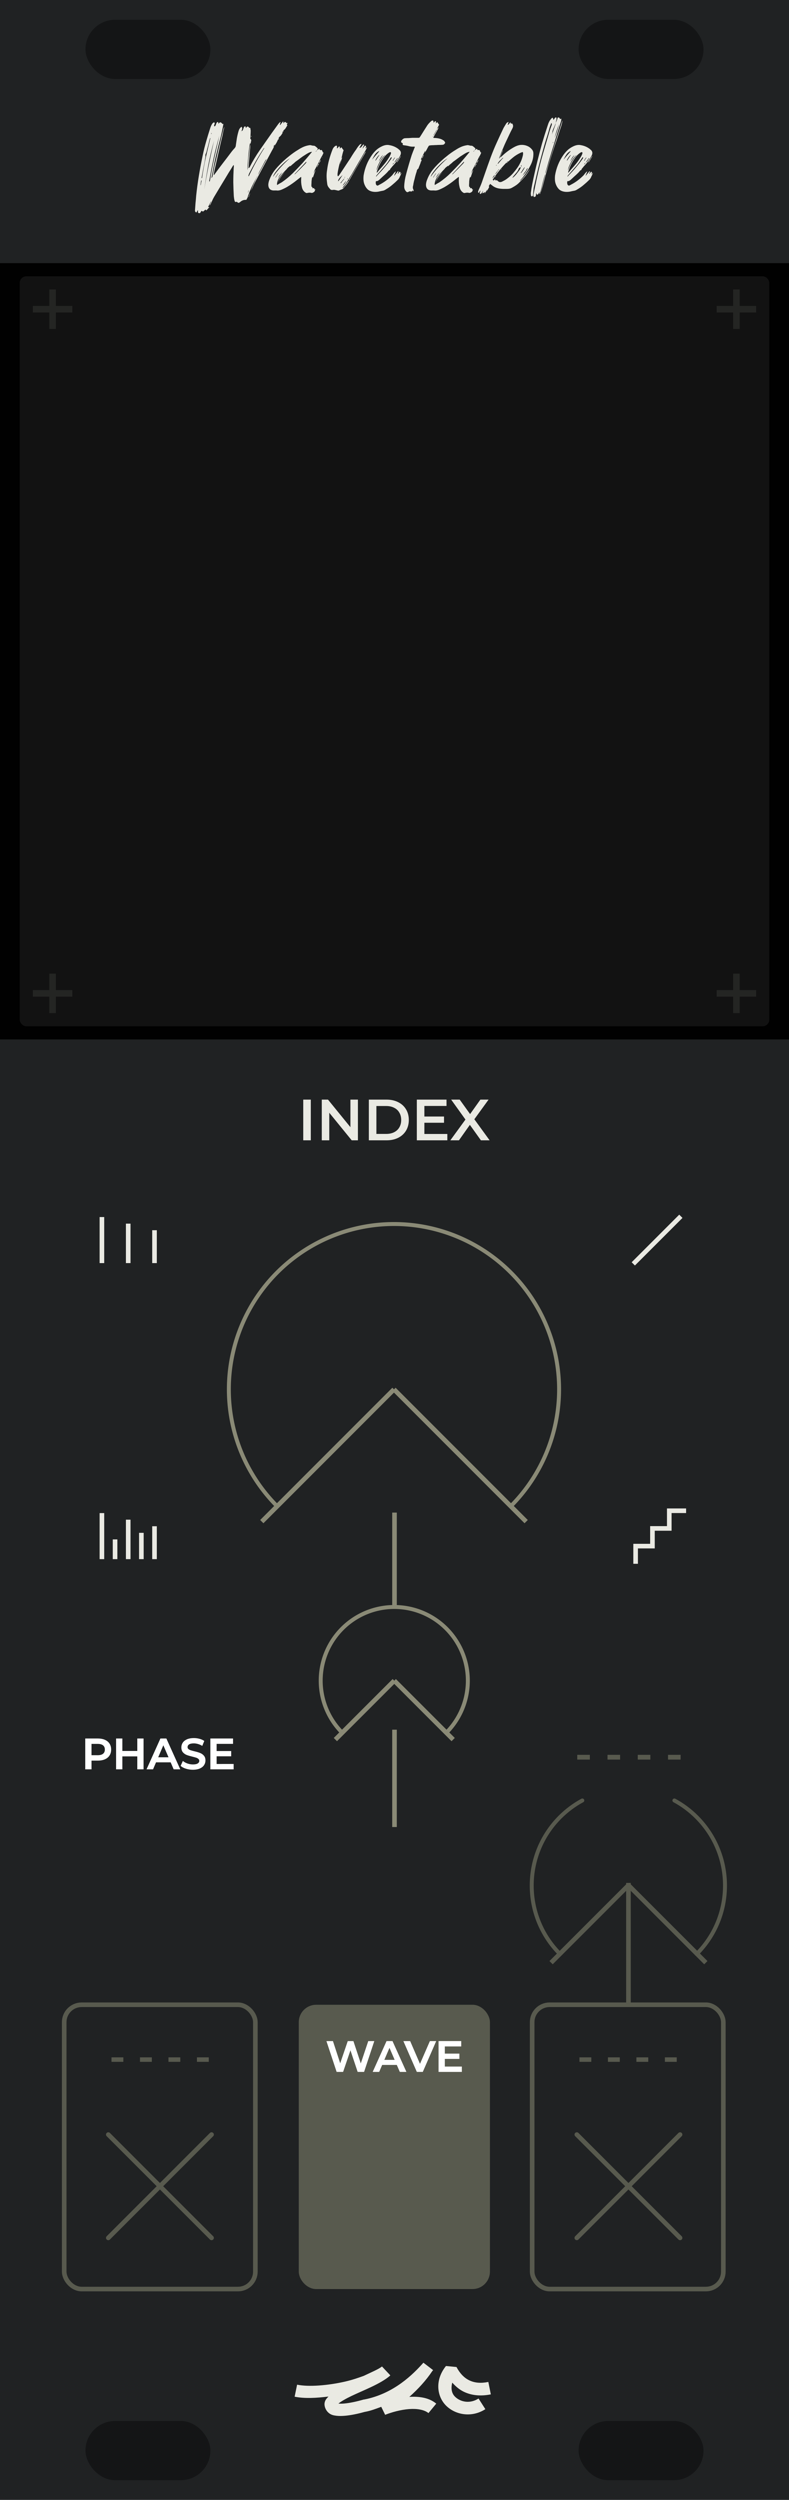 <?xml version="1.0" encoding="UTF-8" standalone="no"?>
<svg
   xmlns:dc="http://purl.org/dc/elements/1.1/"
   xmlns:cc="http://creativecommons.org/ns#"
   xmlns:rdf="http://www.w3.org/1999/02/22-rdf-syntax-ns#"
   xmlns:svg="http://www.w3.org/2000/svg"
   xmlns="http://www.w3.org/2000/svg"
   xmlns:sodipodi="http://sodipodi.sourceforge.net/DTD/sodipodi-0.dtd"
   xmlns:inkscape="http://www.inkscape.org/namespaces/inkscape"
   width="120"
   height="380"
   version="1.1"
   viewBox="0 0 120 380"
   id="svg324"
   sodipodi:docname="WavetablePlayer.svg"
   inkscape:version="0.92.5 (2060ec1f9f, 2020-04-08)">
  <defs
     id="defs328" />
  <sodipodi:namedview
     pagecolor="#ffffff"
     bordercolor="#666666"
     borderopacity="1"
     objecttolerance="10"
     gridtolerance="10"
     guidetolerance="10"
     inkscape:pageopacity="0"
     inkscape:pageshadow="2"
     inkscape:window-width="2108"
     inkscape:window-height="1699"
     id="namedview326"
     showgrid="false"
     inkscape:zoom="6.0368421"
     inkscape:cx="53.585795"
     inkscape:cy="65.49648"
     inkscape:window-x="669"
     inkscape:window-y="105"
     inkscape:window-maximized="0"
     inkscape:current-layer="svg324"
     inkscape:document-rotation="0">
    <inkscape:grid
       type="xygrid"
       id="grid2078" />
  </sodipodi:namedview>
  <path
     sodipodi:nodetypes="ccccc"
     style="fill:#202223;fill-opacity:1;stroke:none;stroke-width:2;stroke-linecap:round;stroke-linejoin:round;stroke-miterlimit:4;stroke-dasharray:none;stroke-dashoffset:0;stroke-opacity:0.588"
     d="M 0,0 H 120 V 380 H 0 Z"
     id="path2916"
     inkscape:connector-curvature="0"
     inkscape:export-xdpi="192"
     inkscape:export-ydpi="192" />
  <path
     sodipodi:nodetypes="cc"
     inkscape:connector-curvature="0"
     id="path3729"
     d="m 60.001,229.922 v 14.347"
     style="fill:none;stroke:#8a8a76;stroke-width:0.7;stroke-linecap:butt;stroke-linejoin:miter;stroke-miterlimit:4;stroke-dasharray:none;stroke-opacity:1"
     inkscape:export-xdpi="192"
     inkscape:export-ydpi="192" />
  <path
     sodipodi:nodetypes="cc"
     inkscape:connector-curvature="0"
     id="path3162"
     d="m 60.001,262.922 v 14.798"
     style="fill:none;stroke:#8a8a76;stroke-width:0.7;stroke-linecap:butt;stroke-linejoin:miter;stroke-miterlimit:4;stroke-dasharray:none;stroke-opacity:1"
     inkscape:export-xdpi="192"
     inkscape:export-ydpi="192" />
  <g
     id="g3727"
     transform="matrix(0.842,0,0,0.842,-79.021,10.908)"
     inkscape:transform-center-x="7.4610052e-05"
     inkscape:transform-center-y="-2.5139326"
     style="stroke-width:1.187">
    <path
       id="path3721"
       style="fill:none;fill-opacity:1;stroke:#8a8a76;stroke-width:0.712;stroke-linecap:round;stroke-linejoin:round;stroke-miterlimit:4;stroke-dasharray:none;stroke-dashoffset:0;stroke-opacity:1"
       sodipodi:type="arc"
       sodipodi:cx="165.01245"
       sodipodi:cy="237.86627"
       sodipodi:rx="29.825703"
       sodipodi:ry="29.848837"
       sodipodi:start="2.3561945"
       sodipodi:end="0.78539816"
       sodipodi:open="true"
       sodipodi:arc-type="arc"
       d="m 143.922,258.973 a 29.826,29.849 0 0 1 0,-42.213 29.826,29.849 0 0 1 42.18,0 29.826,29.849 0 0 1 0,42.213" />
    <path
       inkscape:transform-center-x="20.726819"
       inkscape:transform-center-y="20.735972"
       style="fill:none;stroke:#8a8a76;stroke-width:0.831;stroke-linecap:butt;stroke-linejoin:miter;stroke-miterlimit:4;stroke-dasharray:none;stroke-opacity:1"
       d="m 165.013,237.866 -23.878,23.88"
       id="path3723"
       inkscape:connector-curvature="0"
       sodipodi:nodetypes="cc" />
    <path
       sodipodi:nodetypes="cc"
       inkscape:connector-curvature="0"
       id="path3725"
       d="m 165.013,237.866 23.878,23.88"
       style="fill:none;stroke:#8a8a76;stroke-width:0.831;stroke-linecap:butt;stroke-linejoin:miter;stroke-miterlimit:4;stroke-dasharray:none;stroke-opacity:1"
       inkscape:transform-center-y="11.935942"
       inkscape:transform-center-x="-11.931909" />
  </g>
  <rect
     style="fill:#000000;fill-opacity:0.376;stroke:none;stroke-width:1.243;stroke-linecap:round;stroke-linejoin:round;stroke-miterlimit:4;stroke-dasharray:none;stroke-dashoffset:0;stroke-opacity:1"
     id="rect2922"
     width="19"
     height="9"
     x="13"
     y="3.005"
     rx="4.5"
     ry="4.5" />
  <g
     aria-label="Wavetable"
     id="text2946"
     style="font-style:normal;font-variant:normal;font-weight:normal;font-stretch:normal;font-size:19.608px;line-height:1.25;font-family:'Parkway Lush';-inkscape-font-specification:'Parkway Lush';letter-spacing:0px;word-spacing:0px;fill:#eaeae3;fill-opacity:1;stroke:none;stroke-width:0.948">
    <path
       d="m 43.694,18.656 q 0.039,0.098 -0.039,0.216 -0.078,0.118 0.059,0.176 0,0.02 -0.02,0.039 l -0.039,0.039 q -0.059,0.118 -0.137,0.235 -0.059,0.098 -0.137,0.216 -0.039,0.039 -0.078,0.078 -0.02,0.02 -0.059,0.059 -0.176,0.098 -0.137,0.294 -0.078,-0.039 -0.118,0.02 -0.02,0.039 -0.059,0.078 0,0 0.059,0.059 0.02,-0.039 0.039,-0.059 0.02,-0.039 0.059,-0.078 -0.137,0.216 -0.255,0.412 -0.118,0.196 -0.314,0.353 -0.078,0.059 -0.118,0.157 -0.039,0.078 -0.078,0.176 l -0.059,0.118 q -0.039,0.118 -0.098,0.235 -0.059,0.118 -0.118,0.235 -0.059,0.098 -0.137,0.216 -0.078,0.118 -0.157,0.235 0,-0.098 0.02,-0.157 H 41.733 q -0.039,0.078 -0.078,0.157 -0.039,0.078 -0.078,0.176 -0.02,0.039 -0.039,0.059 -0.02,0 -0.039,0.039 -0.098,0.157 -0.196,0.333 -0.078,0.157 -0.176,0.314 0.098,-0.157 0.176,-0.314 0.098,-0.176 0.196,-0.333 0.02,-0.039 0.039,-0.039 0.02,-0.02 0.039,-0.059 l 0.137,-0.137 q -0.078,0.157 -0.157,0.333 -0.078,0.157 -0.176,0.314 -0.627,1.176 -1.274,2.373 -0.627,1.176 -1.255,2.353 -0.196,0.353 -0.353,0.725 -0.137,0.353 -0.353,0.686 0.157,-0.333 0.275,-0.647 0.137,-0.333 0.294,-0.667 0.118,-0.275 0.235,-0.529 0.137,-0.255 0.275,-0.529 -0.157,0.235 -0.314,0.549 -0.333,0.627 -0.647,1.274 -0.294,0.647 -0.529,1.314 -0.039,0.059 -0.039,0.137 0,0.059 -0.039,0.118 -0.098,0.216 -0.196,0.373 -0.529,-0.039 -0.922,0.314 -0.137,0.118 -0.235,0.137 -0.078,0 -0.196,-0.078 -0.059,-0.098 -0.137,-0.078 -0.176,0.059 -0.235,-0.02 -0.059,-0.098 -0.078,-0.216 -0.039,-0.157 -0.059,-0.294 -0.02,-0.157 -0.039,-0.314 -0.059,-1.059 -0.078,-2.118 0,-1.059 0.059,-2.157 0.02,-0.118 0.02,-0.216 0,-0.118 0,-0.216 -0.039,0 -0.078,-0.02 -0.039,0.098 -0.098,0.176 -0.059,0.059 -0.098,0.157 -0.235,0.392 -0.49,0.784 -0.235,0.392 -0.471,0.784 -0.451,0.745 -0.902,1.49 -0.431,0.725 -0.882,1.471 -0.157,0.275 -0.275,0.549 -0.118,0.275 -0.255,0.549 -0.059,0.118 -0.157,0.196 0.059,-0.157 0.118,-0.294 0.078,-0.157 0.137,-0.314 -0.02,-0.02 -0.039,-0.02 -0.098,0.216 -0.216,0.431 -0.098,0.196 -0.216,0.412 h 0.216 q -0.118,0.137 -0.235,0.255 -0.098,0.118 -0.235,0.255 l -0.137,-0.137 q -0.098,0.078 -0.176,0.157 -0.078,0.059 -0.176,0.157 -0.078,-0.039 -0.137,-0.059 -0.059,-0.02 -0.118,-0.059 -0.078,0.118 -0.157,0.255 -0.059,0.137 -0.235,0.098 -0.098,-0.02 -0.118,-0.078 -0.02,-0.039 -0.02,-0.118 0,-0.059 0,-0.118 0.02,-0.078 -0.02,-0.137 -0.059,0.098 -0.118,0.176 -0.039,0.078 -0.098,0.176 -0.255,-0.078 -0.216,-0.373 0.039,-0.549 0.078,-1.078 0.059,-0.529 0.098,-1.078 0.157,-1.529 0.412,-3.059 0.255,-1.549 0.588,-3.118 0.216,-1.039 0.51,-2.059 0.294,-1.02 0.627,-2.059 0.098,-0.314 0.235,-0.549 0.137,-0.275 0.373,-0.333 0.137,0.118 0.039,0.294 -0.078,0.176 -0.039,0.314 0.118,0 0.157,-0.059 0.039,-0.059 0.078,-0.137 0.039,-0.078 0.039,-0.137 0.02,-0.078 0.078,-0.157 0.039,-0.098 0.137,-0.157 0.059,-0.02 0.098,0.02 0.059,0.02 0.039,0.098 v 0.137 q 0.078,-0.059 0.118,-0.098 0.059,-0.059 0.098,-0.098 0.196,-0.078 0.431,0.255 0.039,-0.02 0.039,-0.02 0.02,-0.02 0.059,-0.039 0.02,0.039 0.02,0.098 -0.098,0.49 -0.196,0.98 -0.098,0.471 -0.216,0.961 -0.353,1.333 -0.667,2.647 -0.314,1.314 -0.549,2.647 -0.039,0.235 -0.098,0.471 -0.039,0.216 -0.098,0.471 0.118,-0.137 0.137,-0.176 0.039,-0.039 0.059,-0.196 0.098,-0.51 0.196,-1.039 0.098,-0.529 0.235,-1.039 0.216,-0.941 0.431,-1.843 0.235,-0.922 0.451,-1.863 0.078,-0.333 0.157,-0.627 0.078,-0.314 0.157,-0.647 0.039,-0.098 0.059,-0.176 0.02,-0.078 0.098,-0.176 -0.078,0.314 -0.157,0.627 -0.059,0.294 -0.118,0.608 -0.314,1.314 -0.608,2.627 -0.294,1.314 -0.608,2.647 -0.039,0.196 -0.078,0.392 -0.02,0.196 -0.059,0.412 0.098,-0.039 0.137,-0.118 0.059,-0.078 0.098,-0.137 0.569,-0.784 1.157,-1.549 0.608,-0.784 1.196,-1.569 0.255,-0.353 0.588,-0.706 0.196,-0.216 0.196,-0.471 0.078,-0.529 0.157,-1.059 0.098,-0.549 0.255,-1.078 0.059,-0.216 0.176,-0.392 0.039,-0.078 0.118,-0.137 0.078,-0.059 0.137,-0.137 0.157,0.137 0.118,0.314 -0.02,0.157 -0.118,0.373 0.196,-0.118 0.196,-0.137 0.059,-0.098 0.078,-0.196 0.039,-0.098 0.078,-0.196 0.039,-0.078 0.059,-0.137 0.039,-0.059 0.137,-0.059 0.098,-0.02 0.098,0.039 0,0.059 0.02,0.118 0,0 0,0.098 0.059,-0.059 0.098,-0.118 0.059,-0.059 0.118,-0.118 0.157,-0.039 0.235,0.098 0.078,0.118 0.235,0.098 0.02,0.137 0.039,0.275 0.039,0.118 0.02,0.275 0,0.216 -0.02,0.451 0,0.235 -0.02,0.471 0,0.039 -0.02,0.098 0,0.059 0.02,0.098 0.157,0.118 0.118,0.294 -0.039,0.176 -0.078,0.353 -0.02,0.039 -0.02,0.078 0.02,0.039 0,0.078 v -0.02 q -0.039,0.51 -0.098,1 -0.039,0.471 -0.078,0.98 -0.039,0.412 -0.078,0.843 -0.02,0.412 -0.059,0.863 0.059,-0.039 0.078,-0.059 0.039,-0.039 0.078,-0.059 0.686,-1.373 1.569,-2.647 0.902,-1.274 1.804,-2.569 0.255,-0.353 0.51,-0.706 0.255,-0.353 0.51,-0.706 0.059,-0.078 0.118,-0.137 0.078,-0.059 0.137,-0.137 0.059,0 0.078,0.02 l -0.118,0.412 q 0.02,0.02 0.059,0.02 l 0.412,-0.529 q 0.039,0 0.078,0.02 v 0.255 q 0.059,-0.059 0.098,-0.118 0.059,-0.059 0.098,-0.098 0.157,0.02 0.176,0.039 0.039,0.02 0.078,0.157 0.039,-0.039 0.137,-0.078 z m -11.549,1.569 q 0,0.039 -0.02,0.078 0,0.02 -0.02,0.098 0.078,-0.078 0.078,-0.118 0,0 0,-0.078 -0.02,0.02 -0.039,0.02 z m -1.039,4.471 q -0.118,0.588 -0.235,1.176 -0.098,0.588 -0.216,1.176 0.02,0 0.02,0.02 0.02,0 0.059,0 0.216,-1.529 0.549,-3.039 0.353,-1.529 0.725,-3.059 -0.078,0.059 -0.078,0.078 -0.059,0.216 -0.118,0.431 -0.039,0.196 -0.098,0.412 -0.039,0.196 -0.098,0.373 -0.039,0.176 -0.098,0.353 -0.039,0.176 -0.078,0.353 -0.039,0.176 -0.118,0.353 -0.098,0.176 -0.078,0.333 0.02,0.157 -0.02,0.314 -0.039,0.196 -0.059,0.373 -0.02,0.176 -0.059,0.353 z m -0.569,3.451 q 0.039,-0.176 0.059,-0.353 0.039,-0.176 0.078,-0.353 h -0.078 q -0.039,0.176 -0.059,0.353 -0.02,0.176 -0.039,0.353 z m 2.02,-6.765 q -0.529,1.882 -0.882,3.725 -0.333,1.824 -0.608,3.686 0.314,-1.863 0.686,-3.706 0.373,-1.843 0.804,-3.706 z m -0.647,6.196 q 0.294,-1.765 0.667,-3.49 0.392,-1.745 0.804,-3.51 -0.51,1.725 -0.882,3.431 -0.353,1.686 -0.667,3.412 -0.039,0.078 0,0.137 l 0.02,0.02 z m 6.118,-5.804 q -0.059,0.157 -0.137,0.765 -0.078,0.588 -0.137,1.274 -0.059,0.686 -0.098,1.294 -0.039,0.588 0,0.745 l 0.059,-0.647 q 0.039,-0.686 0.098,-1.353 0.078,-0.667 0.157,-1.353 0.02,-0.157 0.059,-0.294 0.039,-0.157 0.078,-0.314 -0.039,-0.078 -0.078,-0.118 z m -0.275,7.49 q 0.02,-0.098 0.039,-0.176 0.02,-0.098 0.059,-0.196 h -0.02 q -0.039,0.098 -0.078,0.196 -0.02,0.078 -0.039,0.176 z m 0.098,-2.49 q 1.02,-2.176 2.373,-4.294 -0.078,0.039 -0.118,0.078 -0.627,0.941 -1.176,1.902 -0.549,0.961 -1.059,1.961 -0.039,0.098 -0.059,0.176 -0.02,0.078 -0.039,0.176 z m 3.274,-3.686 q -0.157,0.275 -0.294,0.529 -0.118,0.235 -0.275,0.51 -0.039,0.059 -0.098,0.137 -0.059,0.059 -0.098,0.118 -0.216,0.392 -0.412,0.784 -0.196,0.373 -0.412,0.765 -0.098,0.176 -0.176,0.353 -0.059,0.176 -0.137,0.333 0.02,-0.039 0.039,-0.059 0.02,-0.02 0.039,-0.059 l 1.176,-2.176 q 0.039,-0.059 0.078,-0.216 v 0.02 -0.02 0.02 q 0.157,-0.275 0.275,-0.51 0.137,-0.255 0.294,-0.529 z m 0.627,-0.922 -0.02,0.02 -0.02,0.02 z m -3.961,7.765 q 0.039,-0.118 0.098,-0.235 0.059,-0.137 0.098,-0.275 h 0.039 q -0.039,0.137 -0.098,0.275 -0.039,0.118 -0.098,0.255 -0.039,0 -0.039,-0.02 z m 0.373,-9.137 q 0.02,-0.039 0.02,-0.059 0,-0.02 0.02,-0.059 0,-0.02 0.039,-0.02 0,0.098 -0.02,0.137 z m 4.274,0.294 q -0.039,0.078 -0.176,0.157 l 0.059,-0.118 0.078,-0.078 q 0.039,0.039 0.039,0.039 z"
       style="font-style:normal;font-variant:normal;font-weight:normal;font-stretch:normal;font-size:19.608px;font-family:'Parkway Lush';-inkscape-font-specification:'Parkway Lush';text-align:center;text-anchor:middle;fill:#eaeae3;fill-opacity:1;stroke-width:0.948"
       id="path2138" />
    <path
       d="m 47.988,28.793 q -0.098,0.118 -0.118,0.235 -0.02,0.098 -0.176,0.196 -0.078,0.039 -0.157,0.078 -0.059,0.039 -0.157,0.02 -0.157,-0.039 -0.294,-0.039 -0.137,0 -0.314,0.039 -0.137,0.039 -0.235,0 -0.078,-0.059 -0.176,-0.118 -0.353,-0.294 -0.451,-0.784 -0.157,-0.647 -0.098,-1.353 v -0.157 q -0.059,0 -0.059,0 -0.314,0.235 -0.627,0.49 -0.294,0.235 -0.627,0.471 -0.412,0.294 -0.843,0.549 -0.412,0.235 -0.882,0.431 -0.412,0.157 -0.745,0.098 h -0.235 q -0.51,0.039 -0.765,-0.216 -0.255,-0.275 -0.216,-0.765 0.039,-0.333 0.157,-0.627 0.118,-0.314 0.275,-0.627 0.275,-0.51 0.608,-0.922 0.353,-0.431 0.745,-0.824 0.647,-0.647 1.333,-1.196 0.686,-0.569 1.471,-1.039 0.392,-0.255 0.804,-0.431 0.431,-0.176 0.882,-0.235 0.078,-0.02 0.157,0 0.078,0.02 0.157,0.039 0.059,0 0.098,0.02 0.059,0.02 0.098,0.02 0.255,-0.02 0.392,0.118 0.157,0.118 0.314,0.275 0.059,0.078 0,0.157 -0.059,0.059 -0.098,0.137 0.098,-0.059 0.157,-0.098 0.078,-0.059 0.176,-0.118 0.039,0.039 0.078,0.098 0.039,0.059 0.078,0.118 0.255,-0.118 0.333,0.137 0.039,0.039 0.039,0.118 0.02,0.078 0.118,0.078 0.02,0 0,0.059 0,0.059 -0.02,0.098 -0.078,0.157 -0.137,0.294 -0.059,0.118 -0.157,0.255 -0.216,0.451 -0.451,0.902 -0.235,0.451 -0.471,0.902 -0.098,0.176 -0.157,0.353 -0.059,0.176 -0.098,0.373 0.059,-0.157 0.118,-0.275 0.078,-0.137 0.137,-0.255 h 0.039 q -0.216,0.569 -0.392,1.118 -0.039,-0.039 -0.039,-0.137 -0.039,0.098 -0.078,0.157 -0.039,0.059 -0.039,0.118 -0.039,0.216 -0.059,0.451 0,0.235 -0.02,0.471 0,0.118 0,0.235 0,0.118 0.157,0.176 0.02,0.02 0,0.078 0,0.039 0,0.078 0.216,-0.039 0.255,0 0.039,0.02 0.059,0.176 z m 0.353,-4.353 h 0.039 q 0,-0.02 -0.02,-0.02 -0.02,-0.02 -0.02,-0.039 z m -6.412,2.549 q 0.098,-0.157 0.196,-0.314 0.118,-0.157 0.216,-0.314 0,0 -0.039,-0.02 -0.098,0.157 -0.216,0.314 -0.098,0.157 -0.196,0.314 z m -0.412,-0.098 q 0.569,-0.824 1.216,-1.51 0.647,-0.706 1.373,-1.333 -0.353,0.216 -0.784,0.588 -0.412,0.373 -0.804,0.784 -0.373,0.412 -0.667,0.824 -0.275,0.392 -0.333,0.647 z m 2,-1.373 q -0.02,0 -0.02,0.02 0,0 -0.02,0 -0.02,0.02 -0.039,0.02 0,0.02 0.039,0.02 l 0.059,-0.059 z m -0.569,0.647 q -0.216,0.216 -0.392,0.431 -0.157,0.216 -0.255,0.49 0.157,-0.216 0.314,-0.451 0.176,-0.255 0.333,-0.471 z m 3.49,-1.274 q 0.039,-0.039 0.078,-0.098 0.059,-0.078 0.098,-0.157 l -0.02,-0.02 q -0.02,0 -0.039,-0.02 -0.431,0.471 -0.882,0.941 -0.431,0.471 -0.863,0.922 l -0.02,0.039 q 0.039,0 0.059,-0.02 0.02,-0.02 0.059,-0.039 0.392,-0.392 0.765,-0.765 0.373,-0.392 0.765,-0.784 z m 0.902,-1.667 q 0.039,-0.039 0.059,-0.078 0.02,-0.039 0.059,-0.078 -0.294,0.039 -0.549,0.176 -0.255,0.137 -0.49,0.294 -0.392,0.235 -0.745,0.51 -0.353,0.275 -0.745,0.549 -0.216,0.216 -0.451,0.392 h -0.098 q -0.059,0.039 -0.118,0.098 -0.039,0.059 -0.098,0.098 h -0.039 0.039 q -0.157,0.118 -0.294,0.235 -0.137,0.098 -0.235,0.255 -0.294,0.294 -0.569,0.608 -0.255,0.294 -0.51,0.627 -0.353,0.412 -0.412,0.941 -0.02,0.078 -0.02,0.137 0.02,0.039 0.02,0.137 0.196,-0.118 0.353,-0.216 0.176,-0.098 0.353,-0.196 0.941,-0.647 1.706,-1.412 0.745,-0.745 1.431,-1.49 0.686,-0.765 1.353,-1.588 z m 0.627,-0.157 q 0.196,-0.059 0.216,-0.216 -0.059,0.059 -0.098,0.118 -0.039,0.039 -0.118,0.098 z m 0.569,1.765 v 0.039 z m -0.137,0.098 q 0.039,-0.039 0.137,-0.059 -0.157,0.235 -0.314,0.549 h -0.02 q 0.02,-0.039 0,-0.059 0,-0.039 0.039,-0.078 0.039,-0.078 0.059,-0.157 0.039,-0.098 0.098,-0.196 z m 0.373,-0.627 q 0,0.157 -0.098,0.275 -0.078,0.118 -0.137,0.255 -0.02,-0.157 0.059,-0.275 0.078,-0.118 0.176,-0.255 z m -0.235,0.529 v 0.039 z m 0.412,-0.824 q 0.02,-0.039 0.039,-0.059 0.02,-0.039 0.02,-0.059 h 0.039 q -0.039,0.039 -0.039,0.059 0,0.02 -0.039,0.059 z m -4.471,0.98 q -0.098,0.078 -0.176,0.157 -0.059,0.059 -0.157,0.157 0.02,-0.078 0.02,-0.118 0.059,-0.039 0.098,-0.098 0.059,-0.059 0.118,-0.098 z m -1.137,1.118 q -0.333,0.392 -0.608,0.784 -0.275,0.392 -0.49,0.843 0.157,-0.451 0.431,-0.843 0.294,-0.392 0.667,-0.784 z"
       style="font-style:normal;font-variant:normal;font-weight:normal;font-stretch:normal;font-size:19.608px;font-family:'Parkway Lush';-inkscape-font-specification:'Parkway Lush';text-align:center;text-anchor:middle;fill:#eaeae3;fill-opacity:1;stroke-width:0.948"
       id="path2140" />
    <path
       d="m 52.851,27.695 q 0.039,-0.059 0.078,-0.118 0.039,-0.059 0.137,-0.039 -0.098,0.118 -0.176,0.255 -0.078,0.118 -0.176,0.255 -0.098,0.118 -0.216,0.255 -0.098,0.118 -0.216,0.255 -0.137,0.176 -0.333,0.235 -0.176,0.059 -0.373,0.157 -0.078,0.039 -0.176,0.02 -0.078,-0.02 -0.176,-0.039 -0.157,-0.039 -0.294,-0.059 -0.137,-0.039 -0.314,0 -0.294,0.039 -0.412,-0.137 -0.157,-0.157 -0.275,-0.333 -0.118,-0.176 -0.157,-0.412 -0.078,-0.529 -0.098,-1.059 -0.02,-0.549 0.078,-1.118 0.098,-0.784 0.314,-1.569 0.216,-0.784 0.529,-1.569 0.137,-0.314 0.412,-0.49 0.255,-0.137 0.255,0.118 0,0.059 -0.02,0.118 0,0.059 0,0.118 0.02,0 0.039,0.02 0.078,-0.078 0.137,-0.137 0.059,-0.078 0.118,-0.157 0.098,0 0.118,0.039 0.039,0.02 0.039,0.078 0,0.039 -0.02,0.098 0,0.059 0.02,0.098 0.059,-0.039 0.098,-0.078 0.059,-0.059 0.137,-0.118 0.098,0.118 0.157,0.235 0.078,0.098 0.176,0.216 -0.098,0.275 -0.176,0.588 -0.059,0.294 -0.157,0.627 0.059,-0.059 0.078,-0.078 0.02,-0.039 0.059,-0.078 -0.098,0.275 -0.176,0.529 -0.078,0.255 -0.157,0.51 h -0.02 q 0.039,-0.157 0.078,-0.294 0.039,-0.157 0.078,-0.314 -0.118,0.235 -0.235,0.608 -0.098,0.373 -0.176,0.765 -0.078,0.373 -0.118,0.686 -0.02,0.314 0.039,0.412 0.098,-0.02 0.137,-0.078 0.059,-0.078 0.098,-0.137 0.353,-0.51 0.686,-1.02 0.353,-0.529 0.686,-1.039 0.314,-0.451 0.588,-0.922 0.294,-0.471 0.627,-0.922 0.157,-0.275 0.373,-0.529 0.078,-0.098 0.157,-0.176 0.098,-0.078 0.275,-0.098 -0.098,0.157 -0.176,0.314 -0.078,0.137 -0.176,0.294 0.118,0 0.196,-0.059 0.098,-0.059 0.157,-0.137 l 0.176,-0.235 q 0.118,-0.157 0.196,-0.02 -0.059,0.118 -0.118,0.255 -0.059,0.118 -0.118,0.255 0.02,0 0,0.02 0,0 0.02,0 0.098,-0.118 0.196,-0.235 0.098,-0.118 0.176,-0.216 0.137,0.098 0.137,0.157 0,0.039 -0.098,0.314 0.059,-0.059 0.118,-0.098 0.059,-0.059 0.098,-0.098 0,0 0.02,0.02 -0.059,0.137 -0.118,0.275 -0.059,0.137 -0.137,0.255 -0.51,0.902 -1.039,1.784 -0.51,0.882 -1.02,1.765 -0.333,0.51 -0.647,1.039 -0.314,0.51 -0.725,0.98 -0.02,0 -0.02,0.02 0.02,0.02 0,0.039 0.098,-0.02 0.157,-0.078 0.078,-0.059 0.118,-0.137 0.118,-0.157 0.235,-0.314 0.118,-0.176 0.235,-0.333 z m 0.059,-0.588 q 0,-0.02 -0.039,-0.02 -0.039,0.078 -0.078,0.157 -0.039,0.078 -0.078,0.157 0.039,-0.078 0.098,-0.137 0.059,-0.078 0.098,-0.157 z m -0.49,-0.216 q 0,0.098 -0.039,0.255 0.039,-0.059 0.039,-0.118 0.02,-0.078 0.059,-0.137 z m -0.902,0.588 q 0.157,-0.216 0.294,-0.431 0.137,-0.216 0.294,-0.431 -0.686,0.569 -0.686,0.941 0.039,-0.02 0.098,-0.078 z m 0.333,0.373 q 0.078,-0.098 0.137,-0.196 0.059,-0.098 0.157,-0.196 0.059,-0.078 0.118,-0.137 0.059,-0.078 0.098,-0.157 -0.059,0 -0.059,0.02 -0.137,0.157 -0.275,0.314 -0.118,0.157 -0.255,0.314 0.039,0 0.078,0.039 z m 0.824,-0.392 q -0.118,0.118 -0.314,0.392 -0.196,0.255 -0.235,0.392 0.353,-0.333 0.549,-0.784 z m 0.392,0.059 v 0.02 z m 2.412,-4.314 q 0.039,-0.059 0.098,-0.098 0.059,-0.059 0.098,-0.118 -0.157,0.314 -0.333,0.608 -0.549,0.941 -1.098,1.863 -0.529,0.922 -1.078,1.863 -0.039,0.039 -0.059,0.098 0,0.059 -0.039,0.098 -0.02,-0.098 0.02,-0.196 0.059,-0.118 0.118,-0.216 0.294,-0.471 0.569,-0.941 0.294,-0.49 0.569,-0.98 0.294,-0.49 0.569,-0.98 0.294,-0.49 0.569,-1 z m -2.412,4.333 v -0.02 z"
       style="font-style:normal;font-variant:normal;font-weight:normal;font-stretch:normal;font-size:19.608px;font-family:'Parkway Lush';-inkscape-font-specification:'Parkway Lush';text-align:center;text-anchor:middle;fill:#eaeae3;fill-opacity:1;stroke-width:0.948"
       id="path2142" />
    <path
       d="m 61.047,26.264 q -0.02,0.02 0.02,0.02 -0.039,0.098 -0.078,0.176 -0.02,0.078 -0.059,0.157 -0.059,0.118 -0.118,0.235 -0.039,0.118 -0.098,0.216 -0.098,0.157 -0.196,0.255 -0.412,0.412 -0.863,0.784 -0.431,0.373 -0.941,0.667 -0.118,0.078 -0.235,0.137 -0.118,0.059 -0.235,0.078 -0.333,0.059 -0.667,0.137 -0.333,0.059 -0.647,0.039 -0.588,-0.039 -0.961,-0.333 -0.353,-0.314 -0.549,-0.824 -0.118,-0.314 -0.137,-0.647 -0.02,-0.353 0.02,-0.706 0.137,-0.824 0.451,-1.608 0.314,-0.784 0.843,-1.529 0.314,-0.431 0.686,-0.765 0.392,-0.333 0.882,-0.549 0.588,-0.255 1.078,-0.137 0.725,0.118 1.333,0.569 0.039,0.039 0.098,0.098 0.078,0.039 0.118,0.098 0.353,0.353 0.02,0.922 -0.216,0.373 -0.471,0.745 -0.255,0.353 -0.569,0.686 -0.118,0.118 -0.216,0.255 -0.098,0.118 -0.216,0.255 0,0.176 -0.157,0.176 -0.098,0.098 -0.196,0.216 -0.078,0.098 -0.176,0.196 -0.275,0.275 -0.569,0.529 -0.275,0.255 -0.569,0.529 -0.059,0.039 -0.137,0.098 -0.059,0.039 -0.137,0.078 -0.059,0.02 -0.216,0.02 -0.039,0.118 -0.039,0.216 0,0.333 0.176,0.431 0.098,0.059 0.196,0 0.118,-0.059 0.216,-0.118 1,-0.51 1.882,-1.392 0.098,-0.098 0.157,-0.196 0.078,-0.098 0.157,-0.196 0.078,-0.078 0.137,-0.137 0.059,-0.059 0.137,-0.098 -0.039,0.176 -0.137,0.353 -0.078,0.157 -0.118,0.333 0.098,-0.098 0.157,-0.176 0.059,-0.098 0.157,-0.196 0.098,-0.078 0.137,-0.176 0.039,-0.098 0.176,-0.157 0.059,0.098 -0.02,0.196 -0.078,0.098 -0.039,0.216 0.078,-0.098 0.137,-0.176 0.078,-0.098 0.137,-0.176 0.118,0.078 0.118,0.137 0.02,0.059 -0.078,0.333 0.039,-0.078 0.098,-0.137 0.059,-0.078 0.118,-0.157 z M 59.694,25.029 q 0.059,-0.078 0.137,-0.118 0.078,-0.059 0.078,-0.157 -0.176,0.137 -0.216,0.275 z m 0.745,-1 q -0.118,0.176 -0.255,0.353 -0.118,0.176 -0.235,0.353 0.216,-0.137 0.314,-0.314 0.118,-0.196 0.235,-0.373 -0.02,-0.02 -0.059,-0.02 z m -0.412,-0.078 q -0.098,0.118 -0.176,0.235 -0.059,0.118 -0.137,0.235 0.039,0 0.059,0.02 0.078,-0.118 0.137,-0.235 0.078,-0.118 0.176,-0.235 -0.02,0 -0.039,0 0,-0.02 -0.02,-0.02 z m -3.431,0.314 q 0.569,-0.686 1.078,-1.255 -0.039,-0.039 -0.039,-0.039 -0.314,0.157 -0.549,0.451 -0.216,0.294 -0.49,0.843 z m 0.549,0.137 q 0.157,-0.216 0.275,-0.412 0.137,-0.196 0.275,-0.412 -0.039,0 -0.039,-0.02 -0.353,0.353 -0.569,0.824 0.02,0.02 0.059,0.02 z m 1.118,-0.843 q -0.255,0.216 -0.412,0.49 -0.157,0.255 -0.255,0.529 0.157,-0.255 0.333,-0.51 0.176,-0.255 0.333,-0.51 z m 0.333,0 q -0.196,0.118 -0.431,0.412 -0.216,0.275 -0.412,0.627 -0.176,0.333 -0.333,0.706 -0.137,0.353 -0.157,0.627 0.216,-0.627 0.529,-1.216 0.314,-0.588 0.804,-1.157 z m -1.255,2.471 q -0.039,0.039 -0.039,0.098 0.02,0.059 0,0.157 0.137,-0.157 0.235,-0.275 0.098,-0.118 0.196,-0.235 0.392,-0.431 0.745,-0.863 0.373,-0.451 0.667,-0.941 0.176,-0.255 0.314,-0.627 0.059,-0.333 -0.275,-0.157 -0.078,0.039 -0.118,0.078 -0.451,0.314 -0.765,0.804 -0.333,0.471 -0.569,0.961 -0.235,0.49 -0.392,1 z m -0.137,0.824 q 0.039,-0.039 0.059,-0.059 0.039,-0.039 0.059,-0.078 0.314,-0.333 0.608,-0.647 0.314,-0.333 0.588,-0.667 0.235,-0.275 0.471,-0.569 0.235,-0.314 0.451,-0.608 0.059,-0.078 0.098,-0.157 0.059,-0.078 0.02,-0.176 -0.118,0.039 -0.157,0.118 -0.039,0.078 -0.098,0.157 -0.157,0.235 -0.314,0.471 -0.157,0.216 -0.333,0.431 -0.333,0.392 -0.667,0.765 -0.333,0.373 -0.667,0.765 -0.039,0.059 -0.098,0.118 -0.039,0.039 -0.02,0.137 z m 3.216,-2.196 q -0.02,0 -0.039,0 0,-0.02 -0.02,-0.02 0.137,-0.216 0.275,-0.431 0.137,-0.235 0.294,-0.471 0.02,0.02 0.039,0.02 -0.137,0.235 -0.275,0.471 -0.137,0.216 -0.275,0.431 z"
       style="font-style:normal;font-variant:normal;font-weight:normal;font-stretch:normal;font-size:19.608px;font-family:'Parkway Lush';-inkscape-font-specification:'Parkway Lush';text-align:center;text-anchor:middle;fill:#eaeae3;fill-opacity:1;stroke-width:0.948"
       id="path2144" />
    <path
       d="m 67.694,21.637 q 0.039,0.098 -0.098,0.235 -0.118,0.137 -0.275,0.137 -0.255,0.02 -0.49,0.02 -0.235,0 -0.471,0.02 -0.216,0 -0.431,0.02 -0.216,0 -0.431,0.02 -0.196,0.02 -0.255,0.059 -0.039,0.039 -0.137,0.196 -0.118,0.216 -0.235,0.451 -0.118,0.216 -0.275,0.431 0.02,-0.059 0.039,-0.118 0.02,-0.078 0.039,-0.157 h -0.039 q -0.157,0.333 -0.314,0.647 -0.157,0.314 -0.314,0.647 0.157,0.039 0.137,0.039 -0.118,0.314 -0.235,0.627 -0.118,0.294 -0.235,0.588 0,0.078 -0.02,0.098 -0.216,0.157 -0.255,0.333 -0.02,0.176 -0.098,0.353 -0.098,0.314 -0.176,0.627 -0.059,0.294 -0.157,0.608 -0.039,0.176 -0.078,0.353 -0.02,0.176 -0.059,0.353 -0.118,0.353 0.078,0.667 0.039,0.118 -0.098,0.196 0,-0.039 -0.02,-0.059 0,-0.039 0.02,-0.078 h -0.059 q -0.059,0.118 -0.157,0.157 -0.098,0.02 -0.176,-0.02 -0.078,-0.02 -0.118,0 -0.039,0 -0.118,0.039 -0.216,0.157 -0.373,0.02 -0.353,-0.333 -0.333,-0.843 0.02,-0.471 0.098,-0.941 0.078,-0.471 0.216,-0.961 0.373,-1.412 0.824,-2.823 0.098,-0.275 0.196,-0.529 0.118,-0.275 0.216,-0.549 0.059,-0.078 0.059,-0.176 -0.039,-0.039 -0.059,-0.039 -0.431,0.039 -0.804,-0.059 -0.353,-0.098 -0.745,-0.137 -0.157,-0.02 -0.216,-0.078 -0.039,-0.059 0,-0.235 -0.02,-0.02 -0.039,-0.02 -0.02,0 -0.039,-0.02 -0.157,-0.039 -0.176,-0.176 -0.02,-0.137 0.118,-0.275 0.235,-0.275 0.49,-0.275 0.275,-0.02 0.549,-0.02 0.275,-0.02 0.549,-0.039 h 0.863 q 0.157,0 0.196,-0.02 0.059,-0.039 0.157,-0.196 0.275,-0.431 0.529,-0.843 0.275,-0.431 0.549,-0.863 0.137,-0.196 0.333,-0.392 0.059,-0.059 0.118,-0.118 0.059,-0.059 0.137,-0.118 0.314,-0.216 0.333,0.098 -0.02,0.02 0.039,0.157 0.118,-0.157 0.137,-0.176 0.098,-0.098 0.196,-0.039 0.02,0.02 0,0.059 0,0.039 0.02,0.078 -0.039,0.118 -0.059,0.196 0.059,-0.059 0.118,-0.098 0.059,-0.059 0.137,-0.118 0.059,0.098 0.118,0.196 0.059,0.098 0.157,0.196 -0.078,0.157 -0.176,0.333 -0.078,0.157 -0.176,0.333 l 0.294,-0.294 q -0.176,0.431 -0.412,0.824 -0.216,0.373 -0.431,0.784 0.078,0.02 0.137,0.039 0.059,0 0.118,0 0.373,0.02 0.686,0.098 0.333,0.078 0.608,0.275 0.098,0.039 0.137,0.118 0.059,0.078 0.118,0.176 z m -3.765,2.922 q -0.02,0.039 -0.02,0.078 0,0.039 -0.02,0.078 0.02,0 0.02,-0.02 0.02,-0.039 0.02,-0.059 0,-0.039 0.02,-0.078 z m 1.902,-3.745 q 0.039,-0.118 0.039,-0.157 -0.02,0.039 -0.039,0.078 -0.02,0.039 -0.039,0.078 z m 0.059,-0.196 q 0.039,-0.039 0.059,-0.059 0.039,-0.02 0.059,-0.059 0.098,-0.176 0.196,-0.333 0.098,-0.176 0.196,-0.353 0.02,-0.039 0.02,-0.078 0,-0.039 0.02,-0.078 -0.137,0.235 -0.275,0.49 -0.137,0.235 -0.275,0.471 z m -1.686,3.412 q 0.039,-0.098 0.078,-0.216 0.059,-0.118 0.098,-0.235 0.02,0 0.02,0.02 0.02,0 0.059,0 -0.059,0.098 -0.118,0.216 -0.039,0.118 -0.078,0.235 -0.02,-0.02 -0.059,-0.02 z"
       style="font-style:normal;font-variant:normal;font-weight:normal;font-stretch:normal;font-size:19.608px;font-family:'Parkway Lush';-inkscape-font-specification:'Parkway Lush';text-align:center;text-anchor:middle;fill:#eaeae3;fill-opacity:1;stroke-width:0.948"
       id="path2146" />
    <path
       d="m 71.968,28.793 q -0.098,0.118 -0.118,0.235 -0.02,0.098 -0.176,0.196 -0.078,0.039 -0.157,0.078 -0.059,0.039 -0.157,0.02 -0.157,-0.039 -0.294,-0.039 -0.137,0 -0.314,0.039 -0.137,0.039 -0.235,0 -0.078,-0.059 -0.176,-0.118 -0.353,-0.294 -0.451,-0.784 -0.157,-0.647 -0.098,-1.353 v -0.157 q -0.059,0 -0.059,0 -0.314,0.235 -0.627,0.49 -0.294,0.235 -0.627,0.471 -0.412,0.294 -0.843,0.549 -0.412,0.235 -0.882,0.431 -0.412,0.157 -0.745,0.098 h -0.235 q -0.51,0.039 -0.765,-0.216 -0.255,-0.275 -0.216,-0.765 0.039,-0.333 0.157,-0.627 0.118,-0.314 0.275,-0.627 0.275,-0.51 0.608,-0.922 0.353,-0.431 0.745,-0.824 0.647,-0.647 1.333,-1.196 0.686,-0.569 1.471,-1.039 0.392,-0.255 0.804,-0.431 0.431,-0.176 0.882,-0.235 0.078,-0.02 0.157,0 0.078,0.02 0.157,0.039 0.059,0 0.098,0.02 0.059,0.02 0.098,0.02 0.255,-0.02 0.392,0.118 0.157,0.118 0.314,0.275 0.059,0.078 0,0.157 -0.059,0.059 -0.098,0.137 0.098,-0.059 0.157,-0.098 0.078,-0.059 0.176,-0.118 0.039,0.039 0.078,0.098 0.039,0.059 0.078,0.118 0.255,-0.118 0.333,0.137 0.039,0.039 0.039,0.118 0.02,0.078 0.118,0.078 0.02,0 0,0.059 0,0.059 -0.02,0.098 -0.078,0.157 -0.137,0.294 -0.059,0.118 -0.157,0.255 -0.216,0.451 -0.451,0.902 -0.235,0.451 -0.471,0.902 -0.098,0.176 -0.157,0.353 -0.059,0.176 -0.098,0.373 0.059,-0.157 0.118,-0.275 0.078,-0.137 0.137,-0.255 h 0.039 q -0.216,0.569 -0.392,1.118 -0.039,-0.039 -0.039,-0.137 -0.039,0.098 -0.078,0.157 -0.039,0.059 -0.039,0.118 -0.039,0.216 -0.059,0.451 0,0.235 -0.02,0.471 0,0.118 0,0.235 0,0.118 0.157,0.176 0.02,0.02 0,0.078 0,0.039 0,0.078 0.216,-0.039 0.255,0 0.039,0.02 0.059,0.176 z m 0.353,-4.353 h 0.039 q 0,-0.02 -0.02,-0.02 -0.02,-0.02 -0.02,-0.039 z m -6.412,2.549 q 0.098,-0.157 0.196,-0.314 0.118,-0.157 0.216,-0.314 0,0 -0.039,-0.02 -0.098,0.157 -0.216,0.314 -0.098,0.157 -0.196,0.314 z m -0.412,-0.098 q 0.569,-0.824 1.216,-1.51 0.647,-0.706 1.373,-1.333 -0.353,0.216 -0.784,0.588 -0.412,0.373 -0.804,0.784 -0.373,0.412 -0.667,0.824 -0.275,0.392 -0.333,0.647 z m 2,-1.373 q -0.02,0 -0.02,0.02 0,0 -0.02,0 -0.02,0.02 -0.039,0.02 0,0.02 0.039,0.02 l 0.059,-0.059 z m -0.569,0.647 q -0.216,0.216 -0.392,0.431 -0.157,0.216 -0.255,0.49 0.157,-0.216 0.314,-0.451 0.176,-0.255 0.333,-0.471 z m 3.49,-1.274 q 0.039,-0.039 0.078,-0.098 0.059,-0.078 0.098,-0.157 l -0.02,-0.02 q -0.02,0 -0.039,-0.02 -0.431,0.471 -0.882,0.941 -0.431,0.471 -0.863,0.922 l -0.02,0.039 q 0.039,0 0.059,-0.02 0.02,-0.02 0.059,-0.039 0.392,-0.392 0.765,-0.765 0.373,-0.392 0.765,-0.784 z m 0.902,-1.667 q 0.039,-0.039 0.059,-0.078 0.02,-0.039 0.059,-0.078 -0.294,0.039 -0.549,0.176 -0.255,0.137 -0.49,0.294 -0.392,0.235 -0.745,0.51 -0.353,0.275 -0.745,0.549 -0.216,0.216 -0.451,0.392 h -0.098 q -0.059,0.039 -0.118,0.098 -0.039,0.059 -0.098,0.098 h -0.039 0.039 q -0.157,0.118 -0.294,0.235 -0.137,0.098 -0.235,0.255 -0.294,0.294 -0.569,0.608 -0.255,0.294 -0.51,0.627 -0.353,0.412 -0.412,0.941 -0.02,0.078 -0.02,0.137 0.02,0.039 0.02,0.137 0.196,-0.118 0.353,-0.216 0.176,-0.098 0.353,-0.196 0.941,-0.647 1.706,-1.412 0.745,-0.745 1.431,-1.49 0.686,-0.765 1.353,-1.588 z m 0.627,-0.157 q 0.196,-0.059 0.216,-0.216 -0.059,0.059 -0.098,0.118 -0.039,0.039 -0.118,0.098 z m 0.569,1.765 v 0.039 z m -0.137,0.098 q 0.039,-0.039 0.137,-0.059 -0.157,0.235 -0.314,0.549 h -0.02 q 0.02,-0.039 0,-0.059 0,-0.039 0.039,-0.078 0.039,-0.078 0.059,-0.157 0.039,-0.098 0.098,-0.196 z m 0.373,-0.627 q 0,0.157 -0.098,0.275 -0.078,0.118 -0.137,0.255 -0.02,-0.157 0.059,-0.275 0.078,-0.118 0.176,-0.255 z m -0.235,0.529 v 0.039 z m 0.412,-0.824 q 0.02,-0.039 0.039,-0.059 0.02,-0.039 0.02,-0.059 h 0.039 q -0.039,0.039 -0.039,0.059 0,0.02 -0.039,0.059 z m -4.471,0.98 q -0.098,0.078 -0.176,0.157 -0.059,0.059 -0.157,0.157 0.02,-0.078 0.02,-0.118 0.059,-0.039 0.098,-0.098 0.059,-0.059 0.118,-0.098 z m -1.137,1.118 q -0.333,0.392 -0.608,0.784 -0.275,0.392 -0.49,0.843 0.157,-0.451 0.431,-0.843 0.294,-0.392 0.667,-0.784 z"
       style="font-style:normal;font-variant:normal;font-weight:normal;font-stretch:normal;font-size:19.608px;font-family:'Parkway Lush';-inkscape-font-specification:'Parkway Lush';text-align:center;text-anchor:middle;fill:#eaeae3;fill-opacity:1;stroke-width:0.948"
       id="path2148" />
    <path
       d="m 79.144,27.382 q -0.02,0.039 -0.039,0.078 -0.02,0.02 -0.02,0.059 0.451,-0.392 0.804,-0.863 0.353,-0.471 0.686,-0.961 -0.059,0.137 -0.137,0.275 -0.275,0.471 -0.627,0.902 -0.353,0.412 -0.765,0.804 -0.235,0.255 -0.51,0.451 -0.275,0.196 -0.569,0.353 -0.216,0.137 -0.451,0.196 -0.216,0.039 -0.451,0.039 -0.216,0 -0.431,0 -0.196,0 -0.412,-0.02 -0.843,-0.059 -1.373,-0.51 -0.078,-0.059 -0.157,-0.118 -0.059,-0.059 -0.157,-0.118 -0.039,0.118 -0.137,0.235 -0.098,0.098 0,0.216 v 0.039 q -0.176,0.353 -0.412,0.706 0.039,-0.078 0.059,-0.137 0.02,-0.078 0.059,-0.157 0,-0.02 -0.02,-0.02 l -0.353,0.588 h -0.02 q 0.039,-0.078 0.078,-0.235 -0.098,0.059 -0.216,0.118 -0.098,0.039 -0.216,0.098 0.039,-0.118 0.059,-0.196 0.02,-0.078 0.059,-0.157 0,-0.02 -0.02,-0.02 -0.039,0.039 -0.059,0.098 -0.02,0.059 -0.059,0.098 -0.039,0.059 -0.078,0.118 -0.039,0.039 -0.078,0.078 -0.039,0.039 -0.098,0.059 -0.039,0.02 -0.059,0 -0.078,-0.039 -0.039,-0.137 0.02,-0.098 0.039,-0.176 0.02,-0.078 0.059,-0.176 -0.137,0.039 -0.157,0.157 -0.02,0.098 -0.118,0.157 -0.098,-0.02 -0.098,-0.078 0,-0.059 0.02,-0.157 0.039,-0.098 0.078,-0.216 0.059,-0.118 0.098,-0.216 0.294,-0.627 0.49,-1.235 0.216,-0.608 0.431,-1.235 0.392,-1.137 0.804,-2.255 0.412,-1.118 0.922,-2.235 0.255,-0.569 0.51,-1.118 0.255,-0.549 0.529,-1.118 0.098,-0.157 0.176,-0.294 0.078,-0.137 0.176,-0.294 0.137,-0.255 0.412,-0.314 -0.039,0.118 -0.078,0.235 -0.039,0.098 -0.078,0.216 0.137,-0.039 0.176,-0.098 0.059,-0.078 0.118,-0.137 0.039,-0.039 0.059,-0.098 0.039,-0.059 0.098,-0.02 0.039,0.02 0.039,0.176 l 0.176,-0.059 q 0.294,0.294 0.078,0.745 -0.275,0.51 -0.51,1.02 -0.235,0.49 -0.471,1 -0.216,0.451 -0.392,0.882 -0.176,0.431 -0.373,0.882 -0.039,0.137 -0.098,0.275 -0.059,0.118 -0.118,0.275 -0.039,0.078 -0.078,0.235 h 0.059 q 0.118,-0.314 0.235,-0.608 0.137,-0.294 0.255,-0.608 0.02,0 0.039,0.02 -0.098,0.255 -0.216,0.51 -0.098,0.255 -0.196,0.51 l 0.039,0.039 q 0.118,-0.118 0.196,-0.176 0.882,-0.843 1.882,-1.392 0.529,-0.294 1,-0.333 0.49,-0.039 0.941,0.137 0.451,0.176 0.745,0.529 0.216,0.235 0.235,0.529 0.02,0.294 -0.02,0.627 -0.078,0.569 -0.333,1.118 -0.255,0.529 -0.588,1.059 -0.235,0.353 -0.49,0.706 -0.235,0.333 -0.549,0.647 z m -2.647,-3.412 q -0.216,0.216 -0.451,0.431 -0.216,0.196 -0.353,0.471 0,0 0.039,0.039 0.196,-0.235 0.392,-0.451 0.196,-0.235 0.412,-0.451 0,0 -0.039,-0.039 z m -0.569,1.765 q -0.02,0 -0.039,0 0,-0.02 -0.02,-0.02 -0.137,0.196 -0.294,0.392 -0.137,0.196 -0.294,0.412 0.216,-0.157 0.333,-0.373 0.118,-0.216 0.314,-0.412 z m -0.49,-0.549 h 0.039 q 0.039,-0.078 0.078,-0.118 h -0.059 z m -0.176,1.373 q -0.196,0.196 -0.275,0.333 -0.059,0.118 -0.078,0.255 0.078,-0.157 0.196,-0.294 0.118,-0.137 0.157,-0.294 z m 1.902,0.569 q 0.471,-0.353 0.843,-0.765 0.373,-0.431 0.706,-0.902 0.627,-0.922 0.824,-1.902 0.02,-0.118 0.02,-0.235 0,-0.118 -0.059,-0.216 -0.098,0.039 -0.176,0.059 -0.078,0.02 -0.157,0.059 -0.667,0.314 -1.157,0.725 -0.176,0.157 -0.373,0.314 -0.176,0.157 -0.353,0.314 l -0.02,0.02 h -0.02 l 0.039,-0.02 q -0.059,-0.059 -0.118,0 -0.039,0.039 -0.059,0.059 0,0.02 -0.039,0.059 v -0.02 q -1.216,1.216 -2.157,2.686 0.098,-0.039 0.118,0.02 0.02,0.039 0.039,0.078 0.059,-0.059 0.098,-0.098 0.059,-0.059 0.118,-0.137 0.059,0.176 0.098,0.196 0.039,0.02 0.196,-0.039 0.078,0.078 0.137,0.118 0.118,0.137 0.294,0.176 0.196,0.02 0.412,-0.098 0.196,-0.098 0.373,-0.196 0.196,-0.118 0.373,-0.255 z m 1.314,-0.588 q 0.216,-0.275 0.412,-0.529 0.216,-0.255 0.333,-0.588 -0.255,0.02 -0.353,0.294 -0.078,0.216 -0.216,0.392 -0.137,0.176 -0.294,0.353 -0.098,0.137 -0.216,0.255 -0.098,0.118 -0.196,0.255 0.039,0.039 0.039,0.039 0.137,-0.118 0.255,-0.216 0.118,-0.118 0.235,-0.255 z m 0.765,-1.137 q 0.098,-0.176 0.078,-0.275 h -0.078 q 0.02,0.137 0,0.275 z m 0.549,0.804 q -0.039,0.078 -0.098,0.137 -0.039,0.059 -0.078,0.137 -0.039,0.059 -0.078,0.118 -0.039,0.059 -0.098,0.137 0.275,-0.275 0.49,-0.549 0.216,-0.294 0.373,-0.667 -0.196,0.157 -0.216,0.216 -0.039,0.137 -0.118,0.255 -0.078,0.098 -0.176,0.216 z m -0.608,0.078 q 0.02,0.02 0.059,0.02 0.314,-0.353 0.569,-0.843 -0.02,0 -0.039,0 0,-0.02 -0.02,-0.02 -0.157,0.216 -0.294,0.431 -0.118,0.196 -0.275,0.412 z M 77.046,24.793 q 0,-0.039 0,-0.059 0.02,-0.02 0.02,-0.039 0.059,-0.039 0.098,-0.059 0.039,-0.02 0.078,-0.039 -0.078,0.118 -0.157,0.196 z m -1.745,2.137 q 0.02,-0.039 0.039,-0.078 0.039,-0.059 0.078,-0.098 0,0.02 0.02,0.02 -0.039,0.039 -0.059,0.078 -0.02,0.039 -0.039,0.078 z m 0.863,-1.137 q 0.039,-0.039 0.039,-0.059 0.02,-0.02 0.059,-0.059 h 0.039 q -0.039,0.039 -0.078,0.078 -0.02,0.02 -0.039,0.059 0,-0.02 -0.02,-0.02 z"
       style="font-style:normal;font-variant:normal;font-weight:normal;font-stretch:normal;font-size:19.608px;font-family:'Parkway Lush';-inkscape-font-specification:'Parkway Lush';text-align:center;text-anchor:middle;fill:#eaeae3;fill-opacity:1;stroke-width:0.948"
       id="path2150" />
    <path
       d="m 83.831,23.284 q -0.216,0.706 -0.431,1.412 -0.196,0.706 -0.412,1.392 -0.02,0.098 -0.039,0.176 0,0.078 -0.02,0.157 -0.098,0.294 -0.196,0.608 -0.078,0.294 -0.157,0.588 -0.118,0.451 -0.216,0.882 -0.098,0.431 -0.216,0.882 0.02,0.039 0,0.059 -0.02,0.02 -0.02,0.059 -0.098,-0.039 -0.078,-0.118 0.02,-0.098 0,-0.176 -0.078,0.118 -0.157,0.255 -0.059,0.118 -0.216,0.137 -0.039,-0.059 -0.059,-0.118 -0.02,-0.059 -0.059,-0.137 -0.039,0.235 -0.059,0.412 -0.02,0.137 -0.176,0.176 -0.176,0.039 -0.176,-0.118 -0.02,-0.098 -0.02,-0.176 0.02,-0.078 0.039,-0.176 0.137,-0.686 0.275,-1.353 0.137,-0.686 0.294,-1.373 0.373,-1.725 0.863,-3.412 0.49,-1.686 1,-3.412 0.078,-0.216 0.137,-0.412 0.078,-0.216 0.157,-0.431 0.039,-0.098 0.039,-0.176 0.02,-0.098 -0.078,-0.196 -0.078,0.196 -0.137,0.373 -0.059,0.157 -0.118,0.314 -0.157,0.627 -0.353,1.235 -0.196,0.588 -0.373,1.196 -0.333,1.176 -0.647,2.353 -0.314,1.157 -0.588,2.353 l -0.471,2.059 q -0.02,0.216 -0.039,0.451 -0.02,0.216 -0.039,0.431 0,0.039 -0.02,0.098 0,0.059 0,0.098 0,0.157 -0.137,0.176 -0.118,0.039 -0.157,-0.059 -0.059,-0.235 -0.039,-0.471 0.059,-0.333 0.098,-0.647 0.059,-0.314 0.118,-0.647 0.176,-0.882 0.373,-1.745 0.196,-0.882 0.412,-1.765 0.333,-1.353 0.706,-2.686 0.392,-1.333 0.843,-2.686 0.059,-0.176 0.118,-0.353 0.078,-0.196 0.176,-0.373 0.059,-0.098 0.137,-0.196 0.078,-0.118 0.176,-0.216 0.176,-0.196 0.235,0.039 0.039,0.118 0.039,0.196 h 0.02 q 0.078,-0.098 0.137,-0.176 0.059,-0.098 0.157,-0.196 0,0 0.137,0 0.059,0.216 0,0.431 -0.059,0.216 -0.118,0.431 0.059,-0.157 0.157,-0.314 0.059,-0.137 0.098,-0.275 0.039,-0.137 0.078,-0.255 0.196,-0.039 0.255,0.059 0.059,0.078 0.118,0.176 0.039,-0.02 0.059,-0.02 0.039,-0.02 0.078,-0.059 l 0.039,0.039 q 0,0.098 -0.02,0.196 0,0.098 -0.039,0.196 -0.373,1.196 -0.745,2.392 -0.353,1.196 -0.745,2.431 z m 0.275,-1.549 q 0.02,-0.039 0.02,-0.059 0,-0.039 0.02,-0.078 0,0 -0.039,-0.02 -0.02,0.039 -0.02,0.078 0,0.039 -0.02,0.078 z m 0.941,-2.882 q -0.216,0.51 -0.392,1.039 -0.157,0.529 -0.314,1.078 0.235,-0.529 0.392,-1.059 0.176,-0.529 0.314,-1.059 z m -1.059,1.412 q -0.039,0.059 -0.039,0.118 0.02,0.039 -0.02,0.078 0.157,-0.373 0.275,-0.745 0.137,-0.373 0.275,-0.765 0.02,-0.078 0.02,-0.235 -0.039,0.157 -0.059,0.216 -0.118,0.294 -0.255,0.588 -0.137,0.275 -0.176,0.588 0.02,0.039 0,0.078 -0.02,0.039 -0.02,0.078 z m 1.373,-1.392 q 0.039,-0.157 0.078,-0.294 0.059,-0.137 0.137,-0.275 -0.059,0.216 -0.098,0.412 -0.039,0.196 -0.098,0.392 -0.275,0.784 -0.51,1.549 -0.235,0.745 -0.51,1.51 -0.51,1.529 -0.98,3.059 -0.451,1.529 -0.843,3.059 -0.078,0.235 -0.137,0.49 -0.039,0.235 -0.137,0.471 0.039,-0.176 0.078,-0.373 0.039,-0.196 0.078,-0.392 0.118,-0.451 0.235,-0.922 0.118,-0.471 0.255,-0.922 0,-0.157 0.02,-0.216 0.078,-0.216 0.137,-0.431 0.078,-0.216 0.157,-0.431 0.294,-0.922 0.569,-1.804 0.275,-0.882 0.569,-1.804 0.235,-0.745 0.49,-1.51 0.255,-0.784 0.51,-1.569 z"
       style="font-style:normal;font-variant:normal;font-weight:normal;font-stretch:normal;font-size:19.608px;font-family:'Parkway Lush';-inkscape-font-specification:'Parkway Lush';text-align:center;text-anchor:middle;fill:#eaeae3;fill-opacity:1;stroke-width:0.948"
       id="path2152" />
    <path
       d="m 90.164,26.264 q -0.02,0.02 0.02,0.02 -0.039,0.098 -0.078,0.176 -0.02,0.078 -0.059,0.157 -0.059,0.118 -0.118,0.235 -0.039,0.118 -0.098,0.216 -0.098,0.157 -0.196,0.255 -0.412,0.412 -0.863,0.784 -0.431,0.373 -0.941,0.667 -0.118,0.078 -0.235,0.137 -0.118,0.059 -0.235,0.078 -0.333,0.059 -0.667,0.137 -0.333,0.059 -0.647,0.039 -0.588,-0.039 -0.961,-0.333 -0.353,-0.314 -0.549,-0.824 -0.118,-0.314 -0.137,-0.647 -0.02,-0.353 0.02,-0.706 0.137,-0.824 0.451,-1.608 0.314,-0.784 0.843,-1.529 0.314,-0.431 0.686,-0.765 0.392,-0.333 0.882,-0.549 0.588,-0.255 1.078,-0.137 0.725,0.118 1.333,0.569 0.039,0.039 0.098,0.098 0.078,0.039 0.118,0.098 0.353,0.353 0.02,0.922 -0.216,0.373 -0.471,0.745 -0.255,0.353 -0.569,0.686 -0.118,0.118 -0.216,0.255 -0.098,0.118 -0.216,0.255 0,0.176 -0.157,0.176 -0.098,0.098 -0.196,0.216 -0.078,0.098 -0.176,0.196 -0.275,0.275 -0.569,0.529 -0.275,0.255 -0.569,0.529 -0.059,0.039 -0.137,0.098 -0.059,0.039 -0.137,0.078 -0.059,0.02 -0.216,0.02 -0.039,0.118 -0.039,0.216 0,0.333 0.176,0.431 0.098,0.059 0.196,0 0.118,-0.059 0.216,-0.118 1,-0.51 1.882,-1.392 0.098,-0.098 0.157,-0.196 0.078,-0.098 0.157,-0.196 0.078,-0.078 0.137,-0.137 0.059,-0.059 0.137,-0.098 -0.039,0.176 -0.137,0.353 -0.078,0.157 -0.118,0.333 0.098,-0.098 0.157,-0.176 0.059,-0.098 0.157,-0.196 0.098,-0.078 0.137,-0.176 0.039,-0.098 0.176,-0.157 0.059,0.098 -0.02,0.196 -0.078,0.098 -0.039,0.216 0.078,-0.098 0.137,-0.176 0.078,-0.098 0.137,-0.176 0.118,0.078 0.118,0.137 0.02,0.059 -0.078,0.333 0.039,-0.078 0.098,-0.137 0.059,-0.078 0.118,-0.157 z m -1.353,-1.235 q 0.059,-0.078 0.137,-0.118 0.078,-0.059 0.078,-0.157 -0.176,0.137 -0.216,0.275 z m 0.745,-1 q -0.118,0.176 -0.255,0.353 -0.118,0.176 -0.235,0.353 0.216,-0.137 0.314,-0.314 0.118,-0.196 0.235,-0.373 -0.02,-0.02 -0.059,-0.02 z m -0.412,-0.078 q -0.098,0.118 -0.176,0.235 -0.059,0.118 -0.137,0.235 0.039,0 0.059,0.02 0.078,-0.118 0.137,-0.235 0.078,-0.118 0.176,-0.235 -0.02,0 -0.039,0 0,-0.02 -0.02,-0.02 z m -3.431,0.314 q 0.569,-0.686 1.078,-1.255 -0.039,-0.039 -0.039,-0.039 -0.314,0.157 -0.549,0.451 -0.216,0.294 -0.49,0.843 z m 0.549,0.137 q 0.157,-0.216 0.275,-0.412 0.137,-0.196 0.275,-0.412 -0.039,0 -0.039,-0.02 -0.353,0.353 -0.569,0.824 0.02,0.02 0.059,0.02 z m 1.118,-0.843 q -0.255,0.216 -0.412,0.49 -0.157,0.255 -0.255,0.529 0.157,-0.255 0.333,-0.51 0.176,-0.255 0.333,-0.51 z m 0.333,0 q -0.196,0.118 -0.431,0.412 -0.216,0.275 -0.412,0.627 -0.176,0.333 -0.333,0.706 -0.137,0.353 -0.157,0.627 0.216,-0.627 0.529,-1.216 0.314,-0.588 0.804,-1.157 z m -1.255,2.471 q -0.039,0.039 -0.039,0.098 0.02,0.059 0,0.157 0.137,-0.157 0.235,-0.275 0.098,-0.118 0.196,-0.235 0.392,-0.431 0.745,-0.863 0.373,-0.451 0.667,-0.941 0.176,-0.255 0.314,-0.627 0.059,-0.333 -0.275,-0.157 -0.078,0.039 -0.118,0.078 -0.451,0.314 -0.765,0.804 -0.333,0.471 -0.569,0.961 -0.235,0.49 -0.392,1 z m -0.137,0.824 q 0.039,-0.039 0.059,-0.059 0.039,-0.039 0.059,-0.078 0.314,-0.333 0.608,-0.647 0.314,-0.333 0.588,-0.667 0.235,-0.275 0.471,-0.569 0.235,-0.314 0.451,-0.608 0.059,-0.078 0.098,-0.157 0.059,-0.078 0.02,-0.176 -0.118,0.039 -0.157,0.118 -0.039,0.078 -0.098,0.157 -0.157,0.235 -0.314,0.471 -0.157,0.216 -0.333,0.431 -0.333,0.392 -0.667,0.765 -0.333,0.373 -0.667,0.765 -0.039,0.059 -0.098,0.118 -0.039,0.039 -0.02,0.137 z m 3.216,-2.196 q -0.02,0 -0.039,0 0,-0.02 -0.02,-0.02 0.137,-0.216 0.275,-0.431 0.137,-0.235 0.294,-0.471 0.02,0.02 0.039,0.02 -0.137,0.235 -0.275,0.471 -0.137,0.216 -0.275,0.431 z"
       style="font-style:normal;font-variant:normal;font-weight:normal;font-stretch:normal;font-size:19.608px;font-family:'Parkway Lush';-inkscape-font-specification:'Parkway Lush';text-align:center;text-anchor:middle;fill:#eaeae3;fill-opacity:1;stroke-width:0.948"
       id="path2154" />
  </g>
  <rect
     style="fill:#000000;fill-opacity:0.376;stroke:none;stroke-width:1.243;stroke-linecap:round;stroke-linejoin:round;stroke-miterlimit:4;stroke-dasharray:none;stroke-dashoffset:0;stroke-opacity:1"
     id="rect2948"
     width="19"
     height="9"
     x="88"
     y="368.005"
     rx="4.5"
     ry="4.5" />
  <rect
     style="fill:#000000;fill-opacity:0.376;stroke:none;stroke-width:1.243;stroke-linecap:round;stroke-linejoin:round;stroke-miterlimit:4;stroke-dasharray:none;stroke-dashoffset:0;stroke-opacity:1"
     id="rect2984"
     width="19"
     height="9"
     x="88"
     y="3.005"
     rx="4.5"
     ry="4.5" />
  <rect
     style="fill:#000000;fill-opacity:0.376;stroke:none;stroke-width:1.243;stroke-linecap:round;stroke-linejoin:round;stroke-miterlimit:4;stroke-dasharray:none;stroke-dashoffset:0;stroke-opacity:1"
     id="rect3006"
     width="19"
     height="9"
     x="13"
     y="368.005"
     rx="4.5"
     ry="4.5" />
  <path
     inkscape:connector-curvature="0"
     id="path3072"
     d="m 64.396,359.146 c -1.479,1.661 -4.45,4.734 -9.057,5.604 l -0.004,-0.014 c -1.103,0.326 -2.181,0.545 -2.996,0.617 -0.364,0.032 -0.646,0.025 -0.865,0.006 0.362,-0.3 1.078,-0.723 1.982,-1.154 1.914,-0.913 4.391,-1.825 5.848,-3.068 l -0.012,-0.014 c 0.019,-0.019 0.06,-0.028 0.078,-0.047 l -1.275,-1.357 c -0.474,0.405 -1.75,0.933 -2.76,1.422 -0.867,0.317 -1.789,0.633 -2.838,0.873 -2.606,0.596 -5.53,0.838 -7.311,0.473 l -0.375,1.826 c 1.491,0.306 3.301,0.208 5.145,-0.023 -0.247,0.257 -0.506,0.515 -0.582,0.941 -0.096,0.538 0.171,1.134 0.547,1.484 0.389,0.363 0.801,0.442 1.219,0.494 0.418,0.052 0.867,0.044 1.363,0 0.892,-0.079 1.935,-0.297 3.008,-0.596 v 0.004 c 0.907,-0.16 1.678,-0.476 2.473,-0.764 l 0.594,1.213 c 1.015,-0.401 2.382,-0.776 3.637,-0.871 1.255,-0.095 2.344,0.112 2.949,0.611 l 1.188,-1.438 c -1.139,-0.94 -2.641,-1.113 -4.098,-1.025 1.344,-1.195 2.546,-2.504 3.488,-3.916 0.01,-0.011 0.037,-0.032 0.047,-0.043 l -0.006,-0.004 c 0.025,-0.038 0.065,-0.07 0.09,-0.107 z m 3.432,0.502 c -1.733,2.152 -1.388,4.673 0.062,6.07 1.451,1.397 3.884,1.801 5.928,0.492 l -1.037,-1.621 c -1.316,0.843 -2.739,0.529 -3.557,-0.258 -0.551,-0.53 -0.664,-1.286 -0.438,-2.154 0.513,0.572 1.087,1.064 1.762,1.389 1.194,0.574 2.598,0.697 4.104,0.393 l -0.381,-1.887 c -1.189,0.24 -2.119,0.128 -2.889,-0.242 -0.77,-0.37 -1.42,-1.021 -1.955,-2.029 z"
     style="color:#000000;font-style:normal;font-variant:normal;font-weight:normal;font-stretch:normal;font-size:medium;line-height:normal;font-family:sans-serif;font-variant-ligatures:normal;font-variant-position:normal;font-variant-caps:normal;font-variant-numeric:normal;font-variant-alternates:normal;font-feature-settings:normal;text-indent:0;text-align:start;text-decoration:none;text-decoration-line:none;text-decoration-style:solid;text-decoration-color:#000000;letter-spacing:normal;word-spacing:normal;text-transform:none;writing-mode:lr-tb;direction:ltr;text-orientation:mixed;dominant-baseline:auto;baseline-shift:baseline;text-anchor:start;white-space:normal;shape-padding:0;clip-rule:nonzero;display:inline;overflow:visible;visibility:visible;isolation:auto;mix-blend-mode:normal;color-interpolation:sRGB;color-interpolation-filters:linearRGB;solid-color:#000000;solid-opacity:1;vector-effect:none;fill:#eaeae3;fill-opacity:1;fill-rule:nonzero;stroke:none;stroke-width:1.864;stroke-linecap:butt;stroke-linejoin:miter;stroke-miterlimit:0;stroke-dasharray:none;stroke-dashoffset:0;stroke-opacity:1;color-rendering:auto;image-rendering:auto;shape-rendering:auto;text-rendering:auto;enable-background:accumulate" />
  <g
     aria-label="INDEX"
     id="text3114"
     style="font-style:normal;font-variant:normal;font-weight:600;font-stretch:normal;font-size:8.836px;line-height:1.25;font-family:Montserrat;-inkscape-font-specification:'Montserrat Semi-Bold';letter-spacing:0px;word-spacing:0px;fill:#eaeae3;fill-opacity:1;stroke:none;stroke-width:1">
    <path
       d="m 46.121,167.149 h 1.149 v 6.185 h -1.149 z"
       style="font-style:normal;font-variant:normal;font-weight:600;font-stretch:normal;font-family:Montserrat;-inkscape-font-specification:'Montserrat Semi-Bold';text-align:center;text-anchor:middle;fill:#eaeae3;fill-opacity:1;stroke-width:1"
       id="path2224" />
    <path
       d="m 54.436,167.149 v 6.185 h -0.945 l -3.411,-4.188 v 4.188 h -1.14 v -6.185 h 0.945 l 3.411,4.188 v -4.188 z"
       style="font-style:normal;font-variant:normal;font-weight:600;font-stretch:normal;font-family:Montserrat;-inkscape-font-specification:'Montserrat Semi-Bold';text-align:center;text-anchor:middle;fill:#eaeae3;fill-opacity:1;stroke-width:1"
       id="path2226" />
    <path
       d="m 56.098,167.149 h 2.704 q 0.99,0 1.758,0.389 0.769,0.38 1.193,1.087 0.424,0.698 0.424,1.617 0,0.919 -0.424,1.626 -0.424,0.698 -1.193,1.087 -0.769,0.38 -1.758,0.38 h -2.704 z m 2.651,5.213 q 0.68,0 1.193,-0.256 0.521,-0.265 0.795,-0.742 0.283,-0.486 0.283,-1.122 0,-0.636 -0.283,-1.113 -0.274,-0.486 -0.795,-0.742 -0.512,-0.265 -1.193,-0.265 h -1.502 v 4.241 z"
       style="font-style:normal;font-variant:normal;font-weight:600;font-stretch:normal;font-family:Montserrat;-inkscape-font-specification:'Montserrat Semi-Bold';text-align:center;text-anchor:middle;fill:#eaeae3;fill-opacity:1;stroke-width:1"
       id="path2228" />
    <path
       d="m 68.035,172.371 v 0.963 h -4.639 v -6.185 h 4.515 v 0.963 h -3.367 v 1.608 h 2.987 v 0.945 h -2.987 v 1.705 z"
       style="font-style:normal;font-variant:normal;font-weight:600;font-stretch:normal;font-family:Montserrat;-inkscape-font-specification:'Montserrat Semi-Bold';text-align:center;text-anchor:middle;fill:#eaeae3;fill-opacity:1;stroke-width:1"
       id="path2230" />
    <path
       d="m 73.142,173.334 -1.679,-2.35 -1.661,2.35 h -1.308 l 2.297,-3.155 -2.174,-3.031 h 1.299 l 1.582,2.2 1.564,-2.2 h 1.246 l -2.165,2.987 2.324,3.199 z"
       style="font-style:normal;font-variant:normal;font-weight:600;font-stretch:normal;font-family:Montserrat;-inkscape-font-specification:'Montserrat Semi-Bold';text-align:center;text-anchor:middle;fill:#eaeae3;fill-opacity:1;stroke-width:1"
       id="path2232" />
  </g>
  <rect
     ry="2.652"
     rx="2.652"
     y="304.736"
     x="45.439"
     height="43.216"
     width="29.076"
     id="rect3116"
     style="fill:#585a4e;fill-opacity:1;stroke:none;stroke-width:0.541;stroke-linecap:round;stroke-linejoin:round;stroke-miterlimit:0;stroke-dasharray:none;stroke-dashoffset:0;stroke-opacity:1" />
  <g
     aria-label="WAVE"
     id="text3120"
     style="font-style:normal;font-variant:normal;font-weight:600;font-stretch:normal;font-size:6.552px;line-height:1.25;font-family:Montserrat;-inkscape-font-specification:'Montserrat Semi-Bold';letter-spacing:0px;word-spacing:0px;fill:#ffffff;fill-opacity:1;stroke:#ffffff;stroke-width:0.1;stroke-miterlimit:4;stroke-dasharray:none;stroke-opacity:1">
    <path
       d="m 56.858,310.308 -1.52,4.587 h -0.904 l -1.134,-3.394 -1.153,3.394 h -0.911 l -1.52,-4.587 h 0.885 l 1.14,3.486 1.186,-3.486 h 0.786 l 1.16,3.505 1.173,-3.505 z"
       style="font-style:normal;font-variant:normal;font-weight:600;font-stretch:normal;font-family:Montserrat;-inkscape-font-specification:'Montserrat Semi-Bold';text-align:center;text-anchor:middle;fill:#ffffff;fill-opacity:1;stroke:#ffffff;stroke-width:0.1;stroke-miterlimit:4;stroke-dasharray:none;stroke-opacity:1"
       id="path2175" />
    <path
       d="m 60.383,313.833 h -2.293 l -0.452,1.061 h -0.878 l 2.064,-4.587 h 0.839 l 2.071,4.587 h -0.891 z m -0.282,-0.668 -0.865,-2.005 -0.858,2.005 z"
       style="font-style:normal;font-variant:normal;font-weight:600;font-stretch:normal;font-family:Montserrat;-inkscape-font-specification:'Montserrat Semi-Bold';text-align:center;text-anchor:middle;fill:#ffffff;fill-opacity:1;stroke:#ffffff;stroke-width:0.1;stroke-miterlimit:4;stroke-dasharray:none;stroke-opacity:1"
       id="path2177" />
    <path
       d="m 66.267,310.308 -1.998,4.587 h -0.839 l -2.005,-4.587 h 0.924 l 1.527,3.538 1.54,-3.538 z"
       style="font-style:normal;font-variant:normal;font-weight:600;font-stretch:normal;font-family:Montserrat;-inkscape-font-specification:'Montserrat Semi-Bold';text-align:center;text-anchor:middle;fill:#ffffff;fill-opacity:1;stroke:#ffffff;stroke-width:0.1;stroke-miterlimit:4;stroke-dasharray:none;stroke-opacity:1"
       id="path2179" />
    <path
       d="m 70.191,314.18 v 0.714 H 66.751 v -4.587 h 3.348 v 0.714 h -2.496 v 1.193 h 2.215 v 0.701 h -2.215 v 1.265 z"
       style="font-style:normal;font-variant:normal;font-weight:600;font-stretch:normal;font-family:Montserrat;-inkscape-font-specification:'Montserrat Semi-Bold';text-align:center;text-anchor:middle;fill:#ffffff;fill-opacity:1;stroke:#ffffff;stroke-width:0.1;stroke-miterlimit:4;stroke-dasharray:none;stroke-opacity:1"
       id="path2181" />
  </g>
  <g
     aria-label="PHASE"
     id="text3130"
     style="font-style:normal;font-variant:normal;font-weight:600;font-stretch:normal;font-size:6.552px;line-height:1.25;font-family:Montserrat;-inkscape-font-specification:'Montserrat Semi-Bold';letter-spacing:0px;word-spacing:0px;fill:#ffffff;fill-opacity:1;stroke:#ffffff;stroke-width:0.1;stroke-miterlimit:4;stroke-dasharray:none;stroke-opacity:1">
    <path
       d="m 14.903,264.313 q 0.596,0 1.035,0.197 0.446,0.197 0.681,0.564 0.236,0.367 0.236,0.871 0,0.498 -0.236,0.871 -0.236,0.367 -0.681,0.563 -0.439,0.197 -1.035,0.197 h -1.035 v 1.324 h -0.852 v -4.587 z m -0.039,2.542 q 0.557,0 0.845,-0.236 0.288,-0.236 0.288,-0.675 0,-0.439 -0.288,-0.675 -0.288,-0.236 -0.845,-0.236 h -0.996 v 1.822 z"
       style="font-style:normal;font-variant:normal;font-weight:600;font-stretch:normal;font-family:Montserrat;-inkscape-font-specification:'Montserrat Semi-Bold';text-align:center;text-anchor:middle;fill:#ffffff;fill-opacity:1;stroke:#ffffff;stroke-width:0.1;stroke-miterlimit:4;stroke-dasharray:none;stroke-opacity:1"
       id="path2213" />
    <path
       d="m 21.783,264.313 v 4.587 h -0.852 v -1.966 h -2.372 v 1.966 h -0.852 v -4.587 h 0.852 v 1.894 h 2.372 v -1.894 z"
       style="font-style:normal;font-variant:normal;font-weight:600;font-stretch:normal;font-family:Montserrat;-inkscape-font-specification:'Montserrat Semi-Bold';text-align:center;text-anchor:middle;fill:#ffffff;fill-opacity:1;stroke:#ffffff;stroke-width:0.1;stroke-miterlimit:4;stroke-dasharray:none;stroke-opacity:1"
       id="path2215" />
    <path
       d="m 25.989,267.838 h -2.293 l -0.452,1.061 h -0.878 l 2.064,-4.587 h 0.839 l 2.071,4.587 H 26.448 Z m -0.282,-0.668 -0.865,-2.005 -0.858,2.005 z"
       style="font-style:normal;font-variant:normal;font-weight:600;font-stretch:normal;font-family:Montserrat;-inkscape-font-specification:'Montserrat Semi-Bold';text-align:center;text-anchor:middle;fill:#ffffff;fill-opacity:1;stroke:#ffffff;stroke-width:0.1;stroke-miterlimit:4;stroke-dasharray:none;stroke-opacity:1"
       id="path2217" />
    <path
       d="m 29.344,268.965 q -0.531,0 -1.029,-0.151 -0.491,-0.151 -0.78,-0.4 l 0.295,-0.662 q 0.282,0.223 0.688,0.367 0.413,0.138 0.826,0.138 0.511,0 0.76,-0.164 0.256,-0.164 0.256,-0.432 0,-0.197 -0.144,-0.321 -0.138,-0.131 -0.354,-0.203 -0.216,-0.072 -0.59,-0.164 -0.524,-0.124 -0.852,-0.249 -0.321,-0.124 -0.557,-0.387 -0.229,-0.269 -0.229,-0.721 0,-0.38 0.203,-0.688 0.21,-0.315 0.622,-0.498 0.419,-0.183 1.022,-0.183 0.419,0 0.826,0.105 0.406,0.105 0.701,0.301 l -0.269,0.662 q -0.301,-0.177 -0.629,-0.269 -0.328,-0.092 -0.636,-0.092 -0.505,0 -0.754,0.17 -0.242,0.17 -0.242,0.452 0,0.197 0.138,0.321 0.144,0.124 0.36,0.197 0.216,0.072 0.59,0.164 0.511,0.118 0.839,0.249 0.328,0.124 0.557,0.387 0.236,0.262 0.236,0.708 0,0.38 -0.21,0.688 -0.203,0.308 -0.622,0.491 -0.419,0.183 -1.022,0.183 z"
       style="font-style:normal;font-variant:normal;font-weight:600;font-stretch:normal;font-family:Montserrat;-inkscape-font-specification:'Montserrat Semi-Bold';text-align:center;text-anchor:middle;fill:#ffffff;fill-opacity:1;stroke:#ffffff;stroke-width:0.1;stroke-miterlimit:4;stroke-dasharray:none;stroke-opacity:1"
       id="path2219" />
    <path
       d="m 35.484,268.186 v 0.714 h -3.44 v -4.587 h 3.348 v 0.714 H 32.896 V 266.22 h 2.215 v 0.701 h -2.215 v 1.265 z"
       style="font-style:normal;font-variant:normal;font-weight:600;font-stretch:normal;font-family:Montserrat;-inkscape-font-specification:'Montserrat Semi-Bold';text-align:center;text-anchor:middle;fill:#ffffff;fill-opacity:1;stroke:#ffffff;stroke-width:0.1;stroke-miterlimit:4;stroke-dasharray:none;stroke-opacity:1"
       id="path2221" />
  </g>
  <g
     transform="matrix(0.306,0,0,0.306,37.015,221.496)"
     style="stroke:#8a8a76;stroke-width:3.266;stroke-opacity:1"
     id="g3170"
     inkscape:transform-center-x="0.00021848387"
     inkscape:transform-center-y="-1.1416065">
    <path
       sodipodi:open="true"
       sodipodi:end="0.78539816"
       sodipodi:start="2.3561945"
       sodipodi:ry="36.592316"
       sodipodi:rx="36.566761"
       sodipodi:cy="111.02563"
       sodipodi:cx="75.001015"
       sodipodi:type="arc"
       style="opacity:1;fill:none;fill-opacity:1;stroke:#8a8a76;stroke-width:1.959;stroke-linecap:round;stroke-linejoin:round;stroke-miterlimit:4;stroke-dasharray:none;stroke-dashoffset:0;stroke-opacity:1"
       id="path3164"
       sodipodi:arc-type="arc"
       d="m 49.144,136.9 a 36.567,36.592 0 0 1 0,-51.749 36.567,36.592 0 0 1 51.713,10e-7 36.567,36.592 0 0 1 0,51.749" />
    <path
       sodipodi:nodetypes="cc"
       inkscape:connector-curvature="0"
       id="path3166"
       d="M 75.001,111.026 45.726,140.3"
       style="fill:none;stroke:#8a8a76;stroke-width:2.286;stroke-linecap:butt;stroke-linejoin:miter;stroke-miterlimit:4;stroke-dasharray:none;stroke-opacity:1"
       inkscape:transform-center-y="14.637335"
       inkscape:transform-center-x="14.637333" />
    <path
       inkscape:transform-center-x="-14.637336"
       inkscape:transform-center-y="14.637335"
       style="fill:none;stroke:#8a8a76;stroke-width:2.286;stroke-linecap:butt;stroke-linejoin:miter;stroke-miterlimit:4;stroke-dasharray:none;stroke-opacity:1"
       d="M 75.001,111.026 104.276,140.3"
       id="path3168"
       inkscape:connector-curvature="0"
       sodipodi:nodetypes="cc" />
  </g>
  <path
     sodipodi:nodetypes="cc"
     inkscape:connector-curvature="0"
     id="path3229"
     d="m 103.553,184.883 -7.235,7.235"
     style="fill:none;stroke:#eaeae3;stroke-width:0.7;stroke-linecap:butt;stroke-linejoin:miter;stroke-miterlimit:4;stroke-dasharray:none;stroke-opacity:1"
     inkscape:export-xdpi="192"
     inkscape:export-ydpi="192" />
  <path
     id="path3231"
     style="fill:none;stroke:#eaeae3;stroke-width:0.7;stroke-linecap:butt;stroke-linejoin:miter;stroke-miterlimit:4;stroke-dasharray:none;stroke-opacity:1"
     d="m 96.673,237.707 v -2.688 h 2.559 v -2.688 h 2.559 v -2.688 h 2.559"
     sodipodi:nodetypes="ccccccc" />
  <path
     sodipodi:nodetypes="cc"
     inkscape:connector-curvature="0"
     id="path1828"
     d="m 15.5,185 v 7"
     style="fill:none;stroke:#eaeae3;stroke-width:0.7;stroke-linecap:butt;stroke-linejoin:miter;stroke-miterlimit:4;stroke-dasharray:none;stroke-opacity:1"
     inkscape:export-xdpi="192"
     inkscape:export-ydpi="192" />
  <path
     sodipodi:nodetypes="cc"
     inkscape:connector-curvature="0"
     id="path1833"
     d="m 19.5,186 v 6"
     style="fill:none;stroke:#eaeae3;stroke-width:0.7;stroke-linecap:butt;stroke-linejoin:miter;stroke-miterlimit:4;stroke-dasharray:none;stroke-opacity:1"
     inkscape:export-xdpi="192"
     inkscape:export-ydpi="192" />
  <path
     sodipodi:nodetypes="cc"
     inkscape:connector-curvature="0"
     id="path1837"
     d="m 23.5,187 v 5"
     style="fill:none;stroke:#eaeae3;stroke-width:0.7;stroke-linecap:butt;stroke-linejoin:miter;stroke-miterlimit:4;stroke-dasharray:none;stroke-opacity:1"
     inkscape:export-xdpi="192"
     inkscape:export-ydpi="192" />
  <path
     sodipodi:nodetypes="cc"
     inkscape:connector-curvature="0"
     id="path1839"
     d="m 15.5,230 v 7"
     style="fill:none;stroke:#eaeae3;stroke-width:0.7;stroke-linecap:butt;stroke-linejoin:miter;stroke-miterlimit:4;stroke-dasharray:none;stroke-opacity:1"
     inkscape:export-xdpi="192"
     inkscape:export-ydpi="192" />
  <path
     sodipodi:nodetypes="cc"
     inkscape:connector-curvature="0"
     id="path1841"
     d="m 17.5,234 v 3"
     style="fill:none;stroke:#eaeae3;stroke-width:0.7;stroke-linecap:butt;stroke-linejoin:miter;stroke-miterlimit:4;stroke-dasharray:none;stroke-opacity:1"
     inkscape:export-xdpi="192"
     inkscape:export-ydpi="192" />
  <path
     sodipodi:nodetypes="cc"
     inkscape:connector-curvature="0"
     id="path1843"
     d="m 19.5,231 v 6"
     style="fill:none;stroke:#eaeae3;stroke-width:0.7;stroke-linecap:butt;stroke-linejoin:miter;stroke-miterlimit:4;stroke-dasharray:none;stroke-opacity:1"
     inkscape:export-xdpi="192"
     inkscape:export-ydpi="192" />
  <path
     sodipodi:nodetypes="cc"
     inkscape:connector-curvature="0"
     id="path1845"
     d="m 21.5,233 v 4"
     style="fill:none;stroke:#eaeae3;stroke-width:0.7;stroke-linecap:butt;stroke-linejoin:miter;stroke-miterlimit:4;stroke-dasharray:none;stroke-opacity:1"
     inkscape:export-xdpi="192"
     inkscape:export-ydpi="192" />
  <path
     sodipodi:nodetypes="cc"
     inkscape:connector-curvature="0"
     id="path1847"
     d="m 23.5,232 v 5"
     style="fill:none;stroke:#eaeae3;stroke-width:0.7;stroke-linecap:butt;stroke-linejoin:miter;stroke-miterlimit:4;stroke-dasharray:none;stroke-opacity:1"
     inkscape:export-xdpi="192"
     inkscape:export-ydpi="192" />
  <rect
     ry="0"
     rx="0"
     y="40"
     x="0"
     height="118"
     width="120"
     id="rect2970"
     style="fill:#000000;fill-opacity:0.982;stroke:none;stroke-width:0.545;stroke-linecap:round;stroke-linejoin:round;stroke-miterlimit:4;stroke-dasharray:none;stroke-dashoffset:0;stroke-opacity:1" />
  <rect
     style="fill:#131313;fill-opacity:0.982;stroke:none;stroke-width:0.545;stroke-linecap:round;stroke-linejoin:round;stroke-miterlimit:4;stroke-dasharray:none;stroke-dashoffset:0;stroke-opacity:1"
     id="rect2972"
     width="114"
     height="114"
     x="3"
     y="42"
     rx="1"
     ry="1" />
  <g
     id="g2980"
     transform="translate(-405,58)">
    <path
       style="fill:none;stroke:#242523;stroke-width:1px;stroke-linecap:butt;stroke-linejoin:miter;stroke-opacity:1"
       d="M 413,96 V 90"
       id="path2976"
       sodipodi:nodetypes="cc" />
    <path
       style="fill:none;stroke:#242523;stroke-width:1px;stroke-linecap:butt;stroke-linejoin:miter;stroke-opacity:1"
       d="m 410,93 h 6"
       id="path2978"
       sodipodi:nodetypes="cc" />
  </g>
  <g
     id="g3032"
     transform="translate(-405,-46)">
    <path
       style="fill:none;stroke:#242523;stroke-width:1px;stroke-linecap:butt;stroke-linejoin:miter;stroke-opacity:1"
       d="M 413,96 V 90"
       id="path3028"
       sodipodi:nodetypes="cc" />
    <path
       style="fill:none;stroke:#242523;stroke-width:1px;stroke-linecap:butt;stroke-linejoin:miter;stroke-opacity:1"
       d="m 410,93 h 6"
       id="path3030"
       sodipodi:nodetypes="cc" />
  </g>
  <g
     id="g3038"
     transform="translate(-301,58)">
    <path
       style="fill:none;stroke:#242523;stroke-width:1px;stroke-linecap:butt;stroke-linejoin:miter;stroke-opacity:1"
       d="M 413,96 V 90"
       id="path3034"
       sodipodi:nodetypes="cc" />
    <path
       style="fill:none;stroke:#242523;stroke-width:1px;stroke-linecap:butt;stroke-linejoin:miter;stroke-opacity:1"
       d="m 410,93 h 6"
       id="path3036"
       sodipodi:nodetypes="cc" />
  </g>
  <g
     id="g3044"
     transform="translate(-301,-46)">
    <path
       style="fill:none;stroke:#242523;stroke-width:1px;stroke-linecap:butt;stroke-linejoin:miter;stroke-opacity:1"
       d="M 413,96 V 90"
       id="path3040"
       sodipodi:nodetypes="cc" />
    <path
       style="fill:none;stroke:#242523;stroke-width:1px;stroke-linecap:butt;stroke-linejoin:miter;stroke-opacity:1"
       d="m 410,93 h 6"
       id="path3042"
       sodipodi:nodetypes="cc" />
  </g>
  <path
     inkscape:export-ydpi="192"
     inkscape:export-xdpi="192"
     style="fill:none;stroke:#585a4e;stroke-width:0.7;stroke-linecap:butt;stroke-linejoin:miter;stroke-miterlimit:4;stroke-dasharray:none;stroke-opacity:1"
     d="M 95.581,304.736 V 286.215"
     id="path1799"
     inkscape:connector-curvature="0"
     sodipodi:nodetypes="cc" />
  <rect
     style="fill:none;fill-opacity:1;stroke:#585a4e;stroke-width:0.7;stroke-linecap:round;stroke-linejoin:round;stroke-miterlimit:0;stroke-dasharray:none;stroke-dashoffset:0;stroke-opacity:1"
     id="rect1801"
     width="29.076"
     height="43.216"
     x="80.936"
     y="304.736"
     rx="2.652"
     ry="2.652" />
  <rect
     style="fill:none;fill-opacity:1;stroke:#585a4e;stroke-width:0.7;stroke-linecap:round;stroke-linejoin:round;stroke-miterlimit:0;stroke-dasharray:none;stroke-dashoffset:0;stroke-opacity:1"
     id="rect2047"
     width="29.076"
     height="43.216"
     x="9.764"
     y="304.736"
     rx="2.652"
     ry="2.652" />
  <g
     aria-label="- - - -"
     style="font-style:normal;font-variant:normal;font-weight:600;font-stretch:normal;font-size:6.552px;line-height:1.25;font-family:Montserrat;-inkscape-font-specification:'Montserrat Semi-Bold';letter-spacing:0px;word-spacing:0px;fill:#585a4e;fill-opacity:1;stroke:none;stroke-width:0.1;stroke-miterlimit:4;stroke-dasharray:none;stroke-opacity:1"
     id="text2051">
    <path
       d="m 16.959,312.732 h 1.802 v 0.681 h -1.802 z"
       style="font-style:normal;font-variant:normal;font-weight:600;font-stretch:normal;font-family:Montserrat;-inkscape-font-specification:'Montserrat Semi-Bold';text-align:center;text-anchor:middle;fill:#585a4e;fill-opacity:1;stroke:none;stroke-width:0.1;stroke-miterlimit:4;stroke-dasharray:none;stroke-opacity:1"
       id="path977" />
    <path
       d="m 21.29,312.732 h 1.802 v 0.681 h -1.802 z"
       style="font-style:normal;font-variant:normal;font-weight:600;font-stretch:normal;font-family:Montserrat;-inkscape-font-specification:'Montserrat Semi-Bold';text-align:center;text-anchor:middle;fill:#585a4e;fill-opacity:1;stroke:none;stroke-width:0.1;stroke-miterlimit:4;stroke-dasharray:none;stroke-opacity:1"
       id="path979" />
    <path
       d="m 25.621,312.732 h 1.802 v 0.681 h -1.802 z"
       style="font-style:normal;font-variant:normal;font-weight:600;font-stretch:normal;font-family:Montserrat;-inkscape-font-specification:'Montserrat Semi-Bold';text-align:center;text-anchor:middle;fill:#585a4e;fill-opacity:1;stroke:none;stroke-width:0.1;stroke-miterlimit:4;stroke-dasharray:none;stroke-opacity:1"
       id="path981" />
    <path
       d="m 29.952,312.732 h 1.802 v 0.681 h -1.802 z"
       style="font-style:normal;font-variant:normal;font-weight:600;font-stretch:normal;font-family:Montserrat;-inkscape-font-specification:'Montserrat Semi-Bold';text-align:center;text-anchor:middle;fill:#585a4e;fill-opacity:1;stroke:none;stroke-width:0.1;stroke-miterlimit:4;stroke-dasharray:none;stroke-opacity:1"
       id="path983" />
  </g>
  <g
     aria-label="- - - -"
     style="font-style:normal;font-variant:normal;font-weight:600;font-stretch:normal;font-size:6.552px;line-height:1.25;font-family:Montserrat;-inkscape-font-specification:'Montserrat Semi-Bold';letter-spacing:0px;word-spacing:0px;fill:#585a4e;fill-opacity:1;stroke:none;stroke-width:0.1;stroke-miterlimit:4;stroke-dasharray:none;stroke-opacity:1"
     id="text2057">
    <path
       d="m 88.131,312.732 h 1.802 v 0.681 h -1.802 z"
       style="font-style:normal;font-variant:normal;font-weight:600;font-stretch:normal;font-family:Montserrat;-inkscape-font-specification:'Montserrat Semi-Bold';text-align:center;text-anchor:middle;fill:#585a4e;fill-opacity:1;stroke:none;stroke-width:0.1;stroke-miterlimit:4;stroke-dasharray:none;stroke-opacity:1"
       id="path995" />
    <path
       d="m 92.462,312.732 h 1.802 v 0.681 h -1.802 z"
       style="font-style:normal;font-variant:normal;font-weight:600;font-stretch:normal;font-family:Montserrat;-inkscape-font-specification:'Montserrat Semi-Bold';text-align:center;text-anchor:middle;fill:#585a4e;fill-opacity:1;stroke:none;stroke-width:0.1;stroke-miterlimit:4;stroke-dasharray:none;stroke-opacity:1"
       id="path997" />
    <path
       d="m 96.793,312.732 h 1.802 v 0.681 h -1.802 z"
       style="font-style:normal;font-variant:normal;font-weight:600;font-stretch:normal;font-family:Montserrat;-inkscape-font-specification:'Montserrat Semi-Bold';text-align:center;text-anchor:middle;fill:#585a4e;fill-opacity:1;stroke:none;stroke-width:0.1;stroke-miterlimit:4;stroke-dasharray:none;stroke-opacity:1"
       id="path999" />
    <path
       d="m 101.124,312.732 h 1.802 v 0.681 h -1.802 z"
       style="font-style:normal;font-variant:normal;font-weight:600;font-stretch:normal;font-family:Montserrat;-inkscape-font-specification:'Montserrat Semi-Bold';text-align:center;text-anchor:middle;fill:#585a4e;fill-opacity:1;stroke:none;stroke-width:0.1;stroke-miterlimit:4;stroke-dasharray:none;stroke-opacity:1"
       id="path1001" />
  </g>
  <g
     aria-label="- - - -"
     style="font-style:normal;font-variant:normal;font-weight:600;font-stretch:normal;font-size:6.962px;line-height:1.25;font-family:Montserrat;-inkscape-font-specification:'Montserrat Semi-Bold';letter-spacing:0px;word-spacing:0px;fill:#585a4e;fill-opacity:1;stroke:none;stroke-width:1"
     id="text2063">
    <path
       d="m 87.795,266.746 h 1.914 v 0.724 h -1.914 z"
       style="font-style:normal;font-variant:normal;font-weight:600;font-stretch:normal;font-family:Montserrat;-inkscape-font-specification:'Montserrat Semi-Bold';text-align:center;text-anchor:middle;fill:#585a4e;fill-opacity:1;stroke:none;stroke-width:1"
       id="path986" />
    <path
       d="m 92.397,266.746 h 1.914 v 0.724 h -1.914 z"
       style="font-style:normal;font-variant:normal;font-weight:600;font-stretch:normal;font-family:Montserrat;-inkscape-font-specification:'Montserrat Semi-Bold';text-align:center;text-anchor:middle;fill:#585a4e;fill-opacity:1;stroke:none;stroke-width:1"
       id="path988" />
    <path
       d="m 96.998,266.746 h 1.914 v 0.724 h -1.914 z"
       style="font-style:normal;font-variant:normal;font-weight:600;font-stretch:normal;font-family:Montserrat;-inkscape-font-specification:'Montserrat Semi-Bold';text-align:center;text-anchor:middle;fill:#585a4e;fill-opacity:1;stroke:none;stroke-width:1"
       id="path990" />
    <path
       d="m 101.6,266.746 h 1.914 v 0.724 h -1.914 z"
       style="font-style:normal;font-variant:normal;font-weight:600;font-stretch:normal;font-family:Montserrat;-inkscape-font-specification:'Montserrat Semi-Bold';text-align:center;text-anchor:middle;fill:#585a4e;fill-opacity:1;stroke:none;stroke-width:1"
       id="path992" />
  </g>
  <g
     inkscape:transform-center-y="-1.4987253"
     inkscape:transform-center-x="0.00028154154"
     id="g2087"
     style="stroke:#585a4e;stroke-width:2.488;stroke-opacity:1"
     transform="matrix(0.402,0,0,0.402,65.433,241.939)">
    <path
       inkscape:connector-curvature="0"
       sodipodi:nodetypes="ccccsc"
       transform="matrix(2.487,0,0,2.49,-424.122,-602.332)"
       d="m 193.672,273.613 c -1.246,0.675 -2.388,1.527 -3.391,2.529 -5.741,5.74 -5.741,15.045 0,20.785 m 20.791,0 c 5.741,-5.74 5.741,-15.045 0,-20.785 -1.002,-1.002 -2.144,-1.854 -3.391,-2.529"
       style="opacity:1;fill:none;fill-opacity:1;stroke:#585a4e;stroke-width:0.6;stroke-linecap:round;stroke-linejoin:round;stroke-miterlimit:4;stroke-dasharray:none;stroke-dashoffset:0;stroke-opacity:1"
       id="path2081" />
    <path
       inkscape:transform-center-x="14.637333"
       inkscape:transform-center-y="14.637335"
       style="fill:none;stroke:#585a4e;stroke-width:1.742;stroke-linecap:butt;stroke-linejoin:miter;stroke-miterlimit:4;stroke-dasharray:none;stroke-opacity:1"
       d="M 75.001,111.026 45.726,140.3"
       id="path2083"
       inkscape:connector-curvature="0"
       sodipodi:nodetypes="cc" />
    <path
       sodipodi:nodetypes="cc"
       inkscape:connector-curvature="0"
       id="path2085"
       d="M 75.001,111.026 104.276,140.3"
       style="fill:none;stroke:#585a4e;stroke-width:1.742;stroke-linecap:butt;stroke-linejoin:miter;stroke-miterlimit:4;stroke-dasharray:none;stroke-opacity:1"
       inkscape:transform-center-y="14.637335"
       inkscape:transform-center-x="-14.637336" />
  </g>
  <path
     style="fill:none;stroke:#585a4e;stroke-width:0.7;stroke-linecap:round;stroke-linejoin:miter;stroke-miterlimit:4;stroke-dasharray:none;stroke-opacity:1"
     d="m 16.472,340.173 15.704,-15.704"
     id="path2127"
     inkscape:connector-curvature="0" />
  <path
     inkscape:connector-curvature="0"
     id="path2129"
     d="m 16.472,324.469 15.704,15.704"
     style="fill:none;stroke:#585a4e;stroke-width:0.7;stroke-linecap:round;stroke-linejoin:miter;stroke-miterlimit:4;stroke-dasharray:none;stroke-opacity:1" />
  <path
     inkscape:connector-curvature="0"
     id="path2131"
     d="M 87.729,340.173 103.433,324.469"
     style="fill:none;stroke:#585a4e;stroke-width:0.7;stroke-linecap:round;stroke-linejoin:miter;stroke-miterlimit:4;stroke-dasharray:none;stroke-opacity:1" />
  <path
     style="fill:none;stroke:#585a4e;stroke-width:0.7;stroke-linecap:round;stroke-linejoin:miter;stroke-miterlimit:4;stroke-dasharray:none;stroke-opacity:1"
     d="M 87.729,324.469 103.433,340.173"
     id="path2133"
     inkscape:connector-curvature="0" />
</svg>
